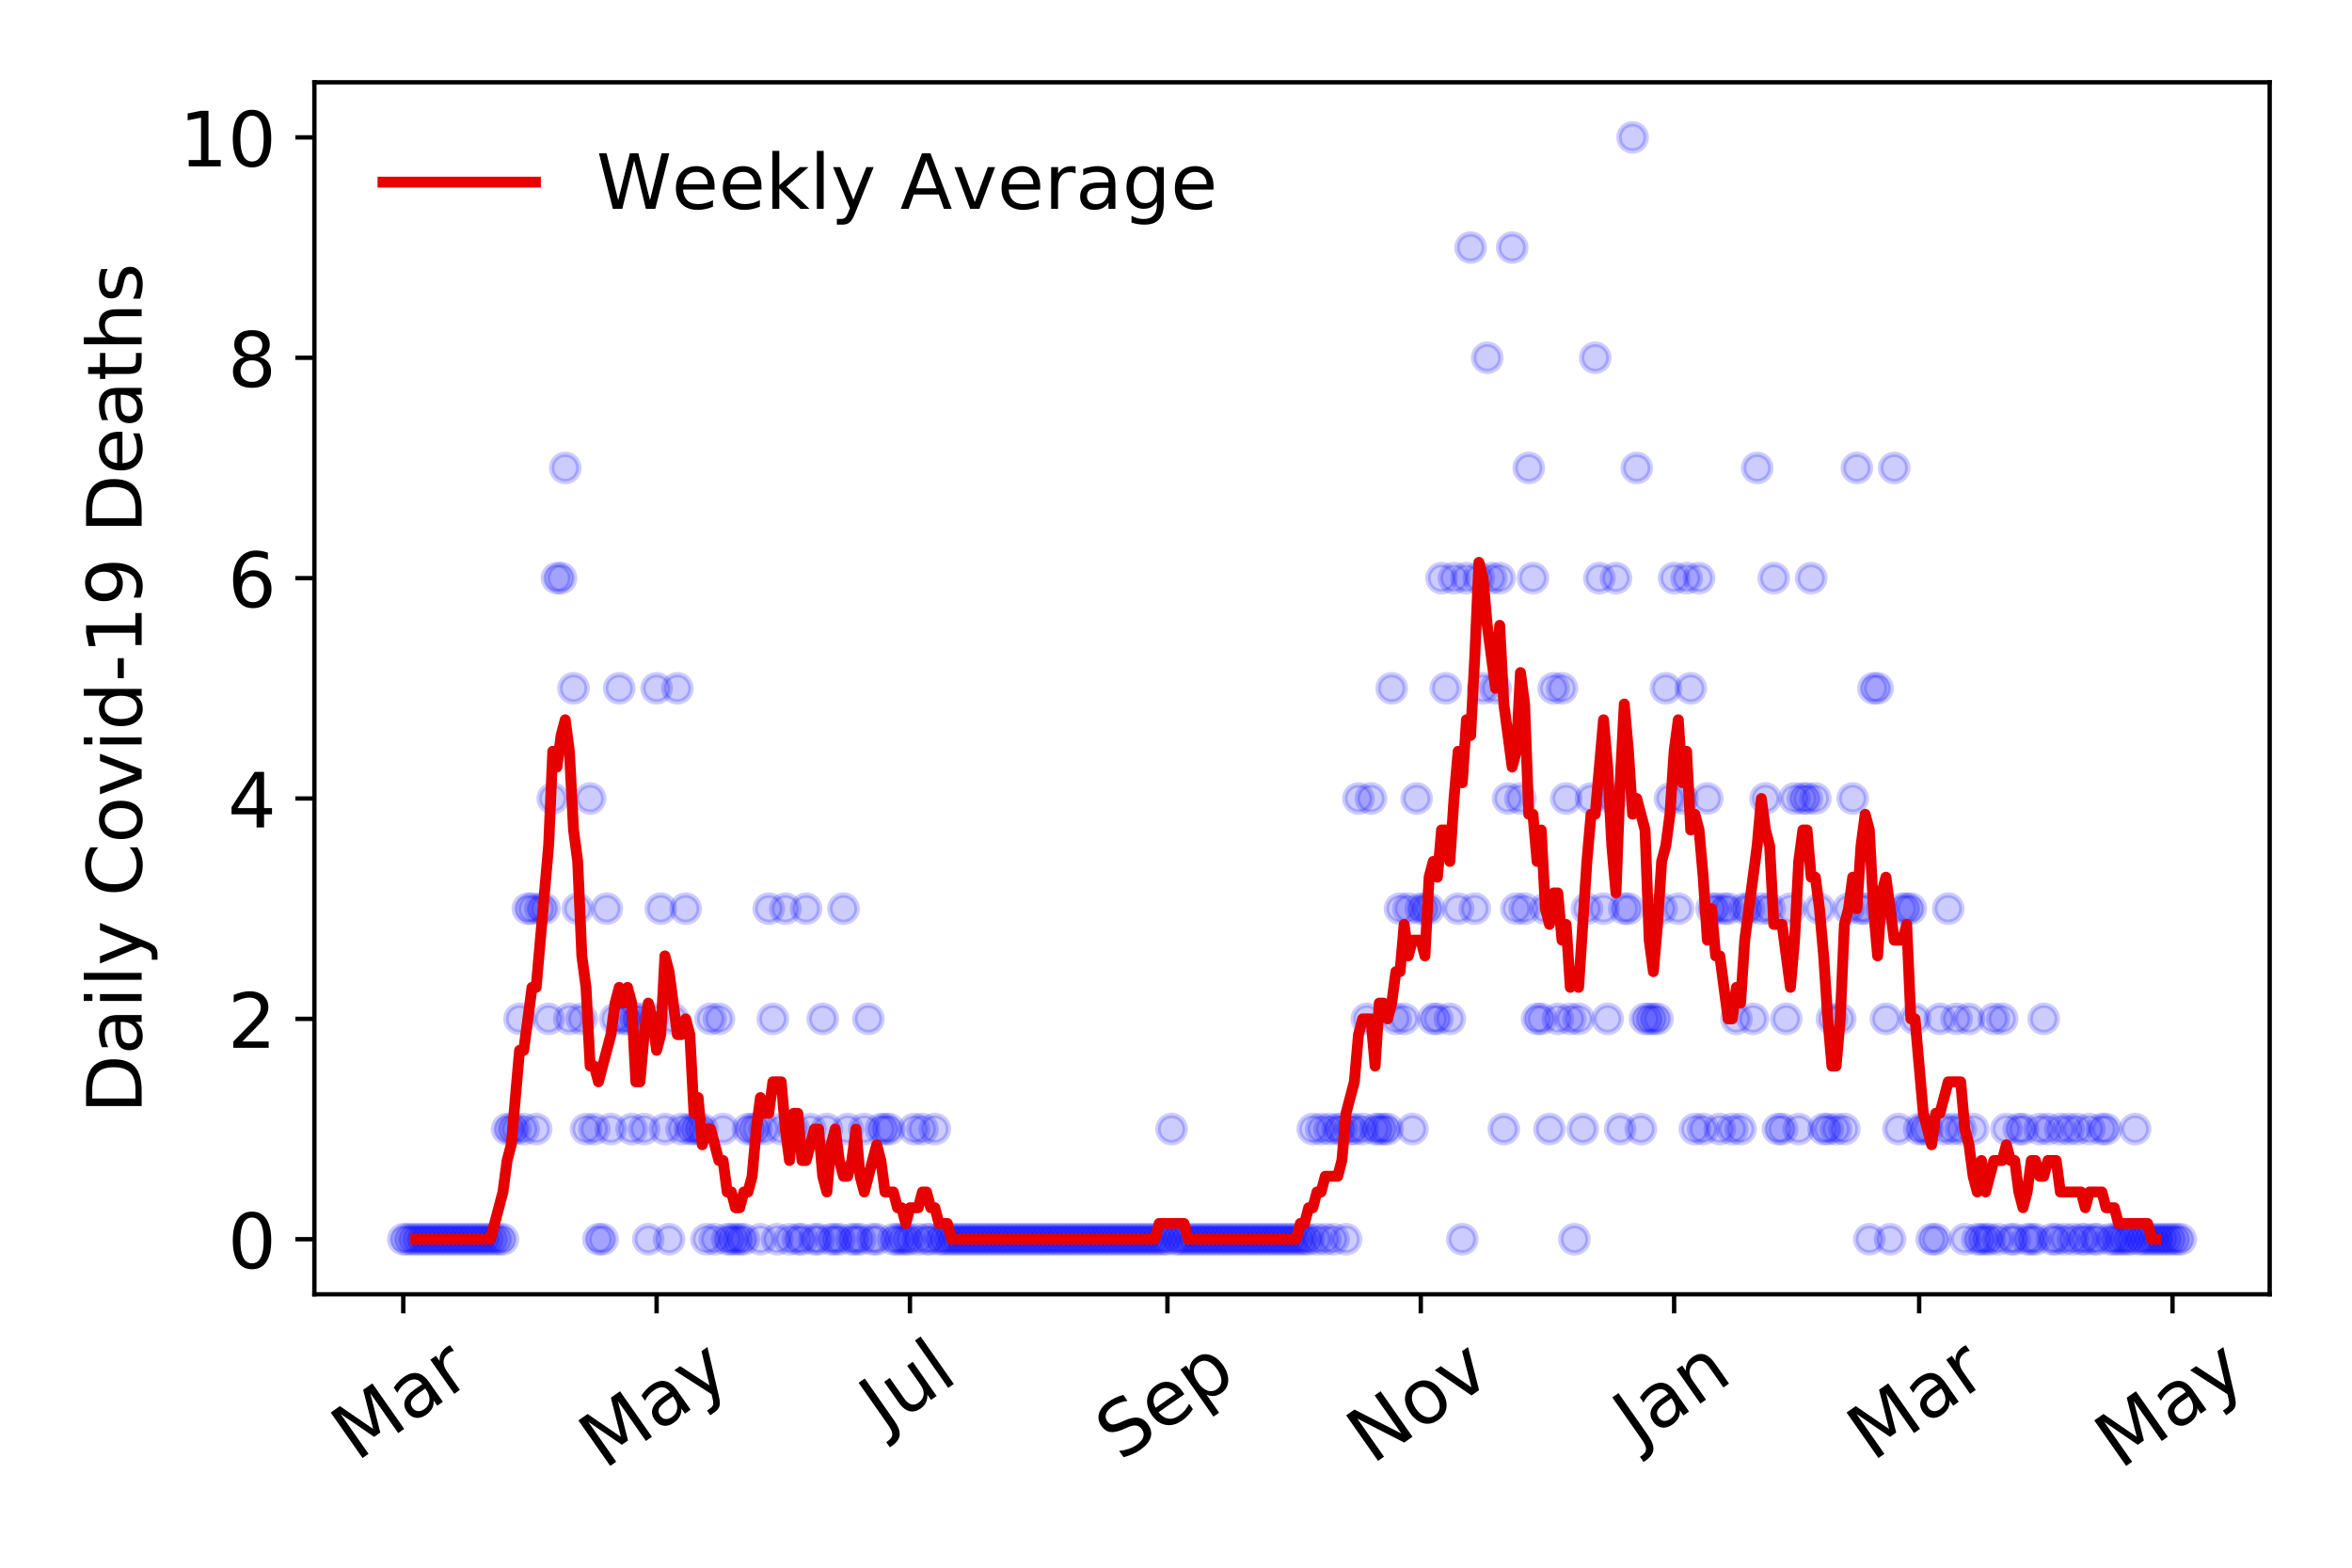 <?xml version="1.0" encoding="utf-8" standalone="no"?>
<!DOCTYPE svg PUBLIC "-//W3C//DTD SVG 1.1//EN"
  "http://www.w3.org/Graphics/SVG/1.1/DTD/svg11.dtd">
<!-- Created with matplotlib (https://matplotlib.org/) -->
<svg height="288pt" version="1.1" viewBox="0 0 432 288" width="432pt" xmlns="http://www.w3.org/2000/svg" xmlns:xlink="http://www.w3.org/1999/xlink">
 <defs>
  <style type="text/css">
*{stroke-linecap:butt;stroke-linejoin:round;}
  </style>
 </defs>
 <g id="figure_1">
  <g id="patch_1">
   <path d="M 0 288 
L 432 288 
L 432 0 
L 0 0 
z
" style="fill:#ffffff;"/>
  </g>
  <g id="axes_1">
   <g id="patch_2">
    <path d="M 57.745 237.778 
L 416.88 237.778 
L 416.88 15.12 
L 57.745 15.12 
z
" style="fill:#ffffff;"/>
   </g>
   <g id="matplotlib.axis_1">
    <g id="xtick_1">
     <g id="line2d_1">
      <defs>
       <path d="M 0 0 
L 0 3.5 
" id="mad8404029f" style="stroke:#000000;stroke-width:0.8;"/>
      </defs>
      <g>
       <use style="stroke:#000000;stroke-width:0.8;" x="74.069" xlink:href="#mad8404029f" y="237.778"/>
      </g>
     </g>
     <g id="text_1">
      <!-- Mar -->
      <defs>
       <path d="M 9.812 72.906 
L 24.516 72.906 
L 43.109 23.297 
L 61.812 72.906 
L 76.516 72.906 
L 76.516 0 
L 66.891 0 
L 66.891 64.016 
L 48.094 14.016 
L 38.188 14.016 
L 19.391 64.016 
L 19.391 0 
L 9.812 0 
z
" id="DejaVuSans-77"/>
       <path d="M 34.281 27.484 
Q 23.391 27.484 19.188 25 
Q 14.984 22.516 14.984 16.5 
Q 14.984 11.719 18.141 8.906 
Q 21.297 6.109 26.703 6.109 
Q 34.188 6.109 38.703 11.406 
Q 43.219 16.703 43.219 25.484 
L 43.219 27.484 
z
M 52.203 31.203 
L 52.203 0 
L 43.219 0 
L 43.219 8.297 
Q 40.141 3.328 35.547 0.953 
Q 30.953 -1.422 24.312 -1.422 
Q 15.922 -1.422 10.953 3.297 
Q 6 8.016 6 15.922 
Q 6 25.141 12.172 29.828 
Q 18.359 34.516 30.609 34.516 
L 43.219 34.516 
L 43.219 35.406 
Q 43.219 41.609 39.141 45 
Q 35.062 48.391 27.688 48.391 
Q 23 48.391 18.547 47.266 
Q 14.109 46.141 10.016 43.891 
L 10.016 52.203 
Q 14.938 54.109 19.578 55.047 
Q 24.219 56 28.609 56 
Q 40.484 56 46.344 49.844 
Q 52.203 43.703 52.203 31.203 
z
" id="DejaVuSans-97"/>
       <path d="M 41.109 46.297 
Q 39.594 47.172 37.812 47.578 
Q 36.031 48 33.891 48 
Q 26.266 48 22.188 43.047 
Q 18.109 38.094 18.109 28.812 
L 18.109 0 
L 9.078 0 
L 9.078 54.688 
L 18.109 54.688 
L 18.109 46.188 
Q 20.953 51.172 25.484 53.578 
Q 30.031 56 36.531 56 
Q 37.453 56 38.578 55.875 
Q 39.703 55.766 41.062 55.516 
z
" id="DejaVuSans-114"/>
      </defs>
      <g transform="translate(65.467 268.643)rotate(-35)scale(0.14 -0.14)">
       <use xlink:href="#DejaVuSans-77"/>
       <use x="86.279" xlink:href="#DejaVuSans-97"/>
       <use x="147.559" xlink:href="#DejaVuSans-114"/>
      </g>
     </g>
    </g>
    <g id="xtick_2">
     <g id="line2d_2">
      <g>
       <use style="stroke:#000000;stroke-width:0.8;" x="120.601" xlink:href="#mad8404029f" y="237.778"/>
      </g>
     </g>
     <g id="text_2">
      <!-- May -->
      <defs>
       <path d="M 32.172 -5.078 
Q 28.375 -14.844 24.75 -17.812 
Q 21.141 -20.797 15.094 -20.797 
L 7.906 -20.797 
L 7.906 -13.281 
L 13.188 -13.281 
Q 16.891 -13.281 18.938 -11.516 
Q 21 -9.766 23.484 -3.219 
L 25.094 0.875 
L 2.984 54.688 
L 12.5 54.688 
L 29.594 11.922 
L 46.688 54.688 
L 56.203 54.688 
z
" id="DejaVuSans-121"/>
      </defs>
      <g transform="translate(110.962 270.094)rotate(-35)scale(0.14 -0.14)">
       <use xlink:href="#DejaVuSans-77"/>
       <use x="86.279" xlink:href="#DejaVuSans-97"/>
       <use x="147.559" xlink:href="#DejaVuSans-121"/>
      </g>
     </g>
    </g>
    <g id="xtick_3">
     <g id="line2d_3">
      <g>
       <use style="stroke:#000000;stroke-width:0.8;" x="167.133" xlink:href="#mad8404029f" y="237.778"/>
      </g>
     </g>
     <g id="text_3">
      <!-- Jul -->
      <defs>
       <path d="M 9.812 72.906 
L 19.672 72.906 
L 19.672 5.078 
Q 19.672 -8.109 14.672 -14.062 
Q 9.672 -20.016 -1.422 -20.016 
L -5.172 -20.016 
L -5.172 -11.719 
L -2.094 -11.719 
Q 4.438 -11.719 7.125 -8.047 
Q 9.812 -4.391 9.812 5.078 
z
" id="DejaVuSans-74"/>
       <path d="M 8.5 21.578 
L 8.5 54.688 
L 17.484 54.688 
L 17.484 21.922 
Q 17.484 14.156 20.5 10.266 
Q 23.531 6.391 29.594 6.391 
Q 36.859 6.391 41.078 11.031 
Q 45.312 15.672 45.312 23.688 
L 45.312 54.688 
L 54.297 54.688 
L 54.297 0 
L 45.312 0 
L 45.312 8.406 
Q 42.047 3.422 37.719 1 
Q 33.406 -1.422 27.688 -1.422 
Q 18.266 -1.422 13.375 4.438 
Q 8.5 10.297 8.5 21.578 
z
M 31.109 56 
z
" id="DejaVuSans-117"/>
       <path d="M 9.422 75.984 
L 18.406 75.984 
L 18.406 0 
L 9.422 0 
z
" id="DejaVuSans-108"/>
      </defs>
      <g transform="translate(162.43 263.181)rotate(-35)scale(0.14 -0.14)">
       <use xlink:href="#DejaVuSans-74"/>
       <use x="29.492" xlink:href="#DejaVuSans-117"/>
       <use x="92.871" xlink:href="#DejaVuSans-108"/>
      </g>
     </g>
    </g>
    <g id="xtick_4">
     <g id="line2d_4">
      <g>
       <use style="stroke:#000000;stroke-width:0.8;" x="214.428" xlink:href="#mad8404029f" y="237.778"/>
      </g>
     </g>
     <g id="text_4">
      <!-- Sep -->
      <defs>
       <path d="M 53.516 70.516 
L 53.516 60.891 
Q 47.906 63.578 42.922 64.891 
Q 37.938 66.219 33.297 66.219 
Q 25.25 66.219 20.875 63.094 
Q 16.5 59.969 16.5 54.203 
Q 16.5 49.359 19.406 46.891 
Q 22.312 44.438 30.422 42.922 
L 36.375 41.703 
Q 47.406 39.594 52.656 34.297 
Q 57.906 29 57.906 20.125 
Q 57.906 9.516 50.797 4.047 
Q 43.703 -1.422 29.984 -1.422 
Q 24.812 -1.422 18.969 -0.25 
Q 13.141 0.922 6.891 3.219 
L 6.891 13.375 
Q 12.891 10.016 18.656 8.297 
Q 24.422 6.594 29.984 6.594 
Q 38.422 6.594 43.016 9.906 
Q 47.609 13.234 47.609 19.391 
Q 47.609 24.75 44.312 27.781 
Q 41.016 30.812 33.5 32.328 
L 27.484 33.5 
Q 16.453 35.688 11.516 40.375 
Q 6.594 45.062 6.594 53.422 
Q 6.594 63.094 13.406 68.656 
Q 20.219 74.219 32.172 74.219 
Q 37.312 74.219 42.625 73.281 
Q 47.953 72.359 53.516 70.516 
z
" id="DejaVuSans-83"/>
       <path d="M 56.203 29.594 
L 56.203 25.203 
L 14.891 25.203 
Q 15.484 15.922 20.484 11.062 
Q 25.484 6.203 34.422 6.203 
Q 39.594 6.203 44.453 7.469 
Q 49.312 8.734 54.109 11.281 
L 54.109 2.781 
Q 49.266 0.734 44.188 -0.344 
Q 39.109 -1.422 33.891 -1.422 
Q 20.797 -1.422 13.156 6.188 
Q 5.516 13.812 5.516 26.812 
Q 5.516 40.234 12.766 48.109 
Q 20.016 56 32.328 56 
Q 43.359 56 49.781 48.891 
Q 56.203 41.797 56.203 29.594 
z
M 47.219 32.234 
Q 47.125 39.594 43.094 43.984 
Q 39.062 48.391 32.422 48.391 
Q 24.906 48.391 20.391 44.141 
Q 15.875 39.891 15.188 32.172 
z
" id="DejaVuSans-101"/>
       <path d="M 18.109 8.203 
L 18.109 -20.797 
L 9.078 -20.797 
L 9.078 54.688 
L 18.109 54.688 
L 18.109 46.391 
Q 20.953 51.266 25.266 53.625 
Q 29.594 56 35.594 56 
Q 45.562 56 51.781 48.094 
Q 58.016 40.188 58.016 27.297 
Q 58.016 14.406 51.781 6.484 
Q 45.562 -1.422 35.594 -1.422 
Q 29.594 -1.422 25.266 0.953 
Q 20.953 3.328 18.109 8.203 
z
M 48.688 27.297 
Q 48.688 37.203 44.609 42.844 
Q 40.531 48.484 33.406 48.484 
Q 26.266 48.484 22.188 42.844 
Q 18.109 37.203 18.109 27.297 
Q 18.109 17.391 22.188 11.75 
Q 26.266 6.109 33.406 6.109 
Q 40.531 6.109 44.609 11.75 
Q 48.688 17.391 48.688 27.297 
z
" id="DejaVuSans-112"/>
      </defs>
      <g transform="translate(205.835 268.629)rotate(-35)scale(0.14 -0.14)">
       <use xlink:href="#DejaVuSans-83"/>
       <use x="63.477" xlink:href="#DejaVuSans-101"/>
       <use x="125" xlink:href="#DejaVuSans-112"/>
      </g>
     </g>
    </g>
    <g id="xtick_5">
     <g id="line2d_5">
      <g>
       <use style="stroke:#000000;stroke-width:0.8;" x="260.96" xlink:href="#mad8404029f" y="237.778"/>
      </g>
     </g>
     <g id="text_5">
      <!-- Nov -->
      <defs>
       <path d="M 9.812 72.906 
L 23.094 72.906 
L 55.422 11.922 
L 55.422 72.906 
L 64.984 72.906 
L 64.984 0 
L 51.703 0 
L 19.391 60.984 
L 19.391 0 
L 9.812 0 
z
" id="DejaVuSans-78"/>
       <path d="M 30.609 48.391 
Q 23.391 48.391 19.188 42.75 
Q 14.984 37.109 14.984 27.297 
Q 14.984 17.484 19.156 11.844 
Q 23.344 6.203 30.609 6.203 
Q 37.797 6.203 41.984 11.859 
Q 46.188 17.531 46.188 27.297 
Q 46.188 37.016 41.984 42.703 
Q 37.797 48.391 30.609 48.391 
z
M 30.609 56 
Q 42.328 56 49.016 48.375 
Q 55.719 40.766 55.719 27.297 
Q 55.719 13.875 49.016 6.219 
Q 42.328 -1.422 30.609 -1.422 
Q 18.844 -1.422 12.172 6.219 
Q 5.516 13.875 5.516 27.297 
Q 5.516 40.766 12.172 48.375 
Q 18.844 56 30.609 56 
z
" id="DejaVuSans-111"/>
       <path d="M 2.984 54.688 
L 12.5 54.688 
L 29.594 8.797 
L 46.688 54.688 
L 56.203 54.688 
L 35.688 0 
L 23.484 0 
z
" id="DejaVuSans-118"/>
      </defs>
      <g transform="translate(251.983 269.166)rotate(-35)scale(0.14 -0.14)">
       <use xlink:href="#DejaVuSans-78"/>
       <use x="74.805" xlink:href="#DejaVuSans-111"/>
       <use x="135.986" xlink:href="#DejaVuSans-118"/>
      </g>
     </g>
    </g>
    <g id="xtick_6">
     <g id="line2d_6">
      <g>
       <use style="stroke:#000000;stroke-width:0.8;" x="307.492" xlink:href="#mad8404029f" y="237.778"/>
      </g>
     </g>
     <g id="text_6">
      <!-- Jan -->
      <defs>
       <path d="M 54.891 33.016 
L 54.891 0 
L 45.906 0 
L 45.906 32.719 
Q 45.906 40.484 42.875 44.328 
Q 39.844 48.188 33.797 48.188 
Q 26.516 48.188 22.312 43.547 
Q 18.109 38.922 18.109 30.906 
L 18.109 0 
L 9.078 0 
L 9.078 54.688 
L 18.109 54.688 
L 18.109 46.188 
Q 21.344 51.125 25.703 53.562 
Q 30.078 56 35.797 56 
Q 45.219 56 50.047 50.172 
Q 54.891 44.344 54.891 33.016 
z
" id="DejaVuSans-110"/>
      </defs>
      <g transform="translate(300.868 265.871)rotate(-35)scale(0.14 -0.14)">
       <use xlink:href="#DejaVuSans-74"/>
       <use x="29.492" xlink:href="#DejaVuSans-97"/>
       <use x="90.771" xlink:href="#DejaVuSans-110"/>
      </g>
     </g>
    </g>
    <g id="xtick_7">
     <g id="line2d_7">
      <g>
       <use style="stroke:#000000;stroke-width:0.8;" x="352.498" xlink:href="#mad8404029f" y="237.778"/>
      </g>
     </g>
     <g id="text_7">
      <!-- Mar -->
      <g transform="translate(343.895 268.643)rotate(-35)scale(0.14 -0.14)">
       <use xlink:href="#DejaVuSans-77"/>
       <use x="86.279" xlink:href="#DejaVuSans-97"/>
       <use x="147.559" xlink:href="#DejaVuSans-114"/>
      </g>
     </g>
    </g>
    <g id="xtick_8">
     <g id="line2d_8">
      <g>
       <use style="stroke:#000000;stroke-width:0.8;" x="399.03" xlink:href="#mad8404029f" y="237.778"/>
      </g>
     </g>
     <g id="text_8">
      <!-- May -->
      <g transform="translate(389.391 270.094)rotate(-35)scale(0.14 -0.14)">
       <use xlink:href="#DejaVuSans-77"/>
       <use x="86.279" xlink:href="#DejaVuSans-97"/>
       <use x="147.559" xlink:href="#DejaVuSans-121"/>
      </g>
     </g>
    </g>
   </g>
   <g id="matplotlib.axis_2">
    <g id="ytick_1">
     <g id="line2d_9">
      <defs>
       <path d="M 0 0 
L -3.5 0 
" id="m1c569e680c" style="stroke:#000000;stroke-width:0.8;"/>
      </defs>
      <g>
       <use style="stroke:#000000;stroke-width:0.8;" x="57.745" xlink:href="#m1c569e680c" y="227.657"/>
      </g>
     </g>
     <g id="text_9">
      <!-- 0 -->
      <defs>
       <path d="M 31.781 66.406 
Q 24.172 66.406 20.328 58.906 
Q 16.5 51.422 16.5 36.375 
Q 16.5 21.391 20.328 13.891 
Q 24.172 6.391 31.781 6.391 
Q 39.453 6.391 43.281 13.891 
Q 47.125 21.391 47.125 36.375 
Q 47.125 51.422 43.281 58.906 
Q 39.453 66.406 31.781 66.406 
z
M 31.781 74.219 
Q 44.047 74.219 50.516 64.516 
Q 56.984 54.828 56.984 36.375 
Q 56.984 17.969 50.516 8.266 
Q 44.047 -1.422 31.781 -1.422 
Q 19.531 -1.422 13.062 8.266 
Q 6.594 17.969 6.594 36.375 
Q 6.594 54.828 13.062 64.516 
Q 19.531 74.219 31.781 74.219 
z
" id="DejaVuSans-48"/>
      </defs>
      <g transform="translate(41.837 232.976)scale(0.14 -0.14)">
       <use xlink:href="#DejaVuSans-48"/>
      </g>
     </g>
    </g>
    <g id="ytick_2">
     <g id="line2d_10">
      <g>
       <use style="stroke:#000000;stroke-width:0.8;" x="57.745" xlink:href="#m1c569e680c" y="187.174"/>
      </g>
     </g>
     <g id="text_10">
      <!-- 2 -->
      <defs>
       <path d="M 19.188 8.297 
L 53.609 8.297 
L 53.609 0 
L 7.328 0 
L 7.328 8.297 
Q 12.938 14.109 22.625 23.891 
Q 32.328 33.688 34.812 36.531 
Q 39.547 41.844 41.422 45.531 
Q 43.312 49.219 43.312 52.781 
Q 43.312 58.594 39.234 62.25 
Q 35.156 65.922 28.609 65.922 
Q 23.969 65.922 18.812 64.312 
Q 13.672 62.703 7.812 59.422 
L 7.812 69.391 
Q 13.766 71.781 18.938 73 
Q 24.125 74.219 28.422 74.219 
Q 39.75 74.219 46.484 68.547 
Q 53.219 62.891 53.219 53.422 
Q 53.219 48.922 51.531 44.891 
Q 49.859 40.875 45.406 35.406 
Q 44.188 33.984 37.641 27.219 
Q 31.109 20.453 19.188 8.297 
z
" id="DejaVuSans-50"/>
      </defs>
      <g transform="translate(41.837 192.493)scale(0.14 -0.14)">
       <use xlink:href="#DejaVuSans-50"/>
      </g>
     </g>
    </g>
    <g id="ytick_3">
     <g id="line2d_11">
      <g>
       <use style="stroke:#000000;stroke-width:0.8;" x="57.745" xlink:href="#m1c569e680c" y="146.691"/>
      </g>
     </g>
     <g id="text_11">
      <!-- 4 -->
      <defs>
       <path d="M 37.797 64.312 
L 12.891 25.391 
L 37.797 25.391 
z
M 35.203 72.906 
L 47.609 72.906 
L 47.609 25.391 
L 58.016 25.391 
L 58.016 17.188 
L 47.609 17.188 
L 47.609 0 
L 37.797 0 
L 37.797 17.188 
L 4.891 17.188 
L 4.891 26.703 
z
" id="DejaVuSans-52"/>
      </defs>
      <g transform="translate(41.837 152.01)scale(0.14 -0.14)">
       <use xlink:href="#DejaVuSans-52"/>
      </g>
     </g>
    </g>
    <g id="ytick_4">
     <g id="line2d_12">
      <g>
       <use style="stroke:#000000;stroke-width:0.8;" x="57.745" xlink:href="#m1c569e680c" y="106.207"/>
      </g>
     </g>
     <g id="text_12">
      <!-- 6 -->
      <defs>
       <path d="M 33.016 40.375 
Q 26.375 40.375 22.484 35.828 
Q 18.609 31.297 18.609 23.391 
Q 18.609 15.531 22.484 10.953 
Q 26.375 6.391 33.016 6.391 
Q 39.656 6.391 43.531 10.953 
Q 47.406 15.531 47.406 23.391 
Q 47.406 31.297 43.531 35.828 
Q 39.656 40.375 33.016 40.375 
z
M 52.594 71.297 
L 52.594 62.312 
Q 48.875 64.062 45.094 64.984 
Q 41.312 65.922 37.594 65.922 
Q 27.828 65.922 22.672 59.328 
Q 17.531 52.734 16.797 39.406 
Q 19.672 43.656 24.016 45.922 
Q 28.375 48.188 33.594 48.188 
Q 44.578 48.188 50.953 41.516 
Q 57.328 34.859 57.328 23.391 
Q 57.328 12.156 50.688 5.359 
Q 44.047 -1.422 33.016 -1.422 
Q 20.359 -1.422 13.672 8.266 
Q 6.984 17.969 6.984 36.375 
Q 6.984 53.656 15.188 63.938 
Q 23.391 74.219 37.203 74.219 
Q 40.922 74.219 44.703 73.484 
Q 48.484 72.75 52.594 71.297 
z
" id="DejaVuSans-54"/>
      </defs>
      <g transform="translate(41.837 111.526)scale(0.14 -0.14)">
       <use xlink:href="#DejaVuSans-54"/>
      </g>
     </g>
    </g>
    <g id="ytick_5">
     <g id="line2d_13">
      <g>
       <use style="stroke:#000000;stroke-width:0.8;" x="57.745" xlink:href="#m1c569e680c" y="65.724"/>
      </g>
     </g>
     <g id="text_13">
      <!-- 8 -->
      <defs>
       <path d="M 31.781 34.625 
Q 24.75 34.625 20.719 30.859 
Q 16.703 27.094 16.703 20.516 
Q 16.703 13.922 20.719 10.156 
Q 24.75 6.391 31.781 6.391 
Q 38.812 6.391 42.859 10.172 
Q 46.922 13.969 46.922 20.516 
Q 46.922 27.094 42.891 30.859 
Q 38.875 34.625 31.781 34.625 
z
M 21.922 38.812 
Q 15.578 40.375 12.031 44.719 
Q 8.5 49.078 8.5 55.328 
Q 8.5 64.062 14.719 69.141 
Q 20.953 74.219 31.781 74.219 
Q 42.672 74.219 48.875 69.141 
Q 55.078 64.062 55.078 55.328 
Q 55.078 49.078 51.531 44.719 
Q 48 40.375 41.703 38.812 
Q 48.828 37.156 52.797 32.312 
Q 56.781 27.484 56.781 20.516 
Q 56.781 9.906 50.312 4.234 
Q 43.844 -1.422 31.781 -1.422 
Q 19.734 -1.422 13.25 4.234 
Q 6.781 9.906 6.781 20.516 
Q 6.781 27.484 10.781 32.312 
Q 14.797 37.156 21.922 38.812 
z
M 18.312 54.391 
Q 18.312 48.734 21.844 45.562 
Q 25.391 42.391 31.781 42.391 
Q 38.141 42.391 41.719 45.562 
Q 45.312 48.734 45.312 54.391 
Q 45.312 60.062 41.719 63.234 
Q 38.141 66.406 31.781 66.406 
Q 25.391 66.406 21.844 63.234 
Q 18.312 60.062 18.312 54.391 
z
" id="DejaVuSans-56"/>
      </defs>
      <g transform="translate(41.837 71.043)scale(0.14 -0.14)">
       <use xlink:href="#DejaVuSans-56"/>
      </g>
     </g>
    </g>
    <g id="ytick_6">
     <g id="line2d_14">
      <g>
       <use style="stroke:#000000;stroke-width:0.8;" x="57.745" xlink:href="#m1c569e680c" y="25.241"/>
      </g>
     </g>
     <g id="text_14">
      <!-- 10 -->
      <defs>
       <path d="M 12.406 8.297 
L 28.516 8.297 
L 28.516 63.922 
L 10.984 60.406 
L 10.984 69.391 
L 28.422 72.906 
L 38.281 72.906 
L 38.281 8.297 
L 54.391 8.297 
L 54.391 0 
L 12.406 0 
z
" id="DejaVuSans-49"/>
      </defs>
      <g transform="translate(32.93 30.56)scale(0.14 -0.14)">
       <use xlink:href="#DejaVuSans-49"/>
       <use x="63.623" xlink:href="#DejaVuSans-48"/>
      </g>
     </g>
    </g>
    <g id="text_15">
     <!-- Daily Covid-19 Deaths -->
     <defs>
      <path d="M 19.672 64.797 
L 19.672 8.109 
L 31.594 8.109 
Q 46.688 8.109 53.688 14.938 
Q 60.688 21.781 60.688 36.531 
Q 60.688 51.172 53.688 57.984 
Q 46.688 64.797 31.594 64.797 
z
M 9.812 72.906 
L 30.078 72.906 
Q 51.266 72.906 61.172 64.094 
Q 71.094 55.281 71.094 36.531 
Q 71.094 17.672 61.125 8.828 
Q 51.172 0 30.078 0 
L 9.812 0 
z
" id="DejaVuSans-68"/>
      <path d="M 9.422 54.688 
L 18.406 54.688 
L 18.406 0 
L 9.422 0 
z
M 9.422 75.984 
L 18.406 75.984 
L 18.406 64.594 
L 9.422 64.594 
z
" id="DejaVuSans-105"/>
      <path id="DejaVuSans-32"/>
      <path d="M 64.406 67.281 
L 64.406 56.891 
Q 59.422 61.531 53.781 63.812 
Q 48.141 66.109 41.797 66.109 
Q 29.297 66.109 22.656 58.469 
Q 16.016 50.828 16.016 36.375 
Q 16.016 21.969 22.656 14.328 
Q 29.297 6.688 41.797 6.688 
Q 48.141 6.688 53.781 8.984 
Q 59.422 11.281 64.406 15.922 
L 64.406 5.609 
Q 59.234 2.094 53.438 0.328 
Q 47.656 -1.422 41.219 -1.422 
Q 24.656 -1.422 15.125 8.703 
Q 5.609 18.844 5.609 36.375 
Q 5.609 53.953 15.125 64.078 
Q 24.656 74.219 41.219 74.219 
Q 47.75 74.219 53.531 72.484 
Q 59.328 70.75 64.406 67.281 
z
" id="DejaVuSans-67"/>
      <path d="M 45.406 46.391 
L 45.406 75.984 
L 54.391 75.984 
L 54.391 0 
L 45.406 0 
L 45.406 8.203 
Q 42.578 3.328 38.25 0.953 
Q 33.938 -1.422 27.875 -1.422 
Q 17.969 -1.422 11.734 6.484 
Q 5.516 14.406 5.516 27.297 
Q 5.516 40.188 11.734 48.094 
Q 17.969 56 27.875 56 
Q 33.938 56 38.25 53.625 
Q 42.578 51.266 45.406 46.391 
z
M 14.797 27.297 
Q 14.797 17.391 18.875 11.75 
Q 22.953 6.109 30.078 6.109 
Q 37.203 6.109 41.297 11.75 
Q 45.406 17.391 45.406 27.297 
Q 45.406 37.203 41.297 42.844 
Q 37.203 48.484 30.078 48.484 
Q 22.953 48.484 18.875 42.844 
Q 14.797 37.203 14.797 27.297 
z
" id="DejaVuSans-100"/>
      <path d="M 4.891 31.391 
L 31.203 31.391 
L 31.203 23.391 
L 4.891 23.391 
z
" id="DejaVuSans-45"/>
      <path d="M 10.984 1.516 
L 10.984 10.5 
Q 14.703 8.734 18.5 7.812 
Q 22.312 6.891 25.984 6.891 
Q 35.75 6.891 40.891 13.453 
Q 46.047 20.016 46.781 33.406 
Q 43.953 29.203 39.594 26.953 
Q 35.25 24.703 29.984 24.703 
Q 19.047 24.703 12.672 31.312 
Q 6.297 37.938 6.297 49.422 
Q 6.297 60.641 12.938 67.422 
Q 19.578 74.219 30.609 74.219 
Q 43.266 74.219 49.922 64.516 
Q 56.594 54.828 56.594 36.375 
Q 56.594 19.141 48.406 8.859 
Q 40.234 -1.422 26.422 -1.422 
Q 22.703 -1.422 18.891 -0.688 
Q 15.094 0.047 10.984 1.516 
z
M 30.609 32.422 
Q 37.25 32.422 41.125 36.953 
Q 45.016 41.5 45.016 49.422 
Q 45.016 57.281 41.125 61.844 
Q 37.25 66.406 30.609 66.406 
Q 23.969 66.406 20.094 61.844 
Q 16.219 57.281 16.219 49.422 
Q 16.219 41.5 20.094 36.953 
Q 23.969 32.422 30.609 32.422 
z
" id="DejaVuSans-57"/>
      <path d="M 18.312 70.219 
L 18.312 54.688 
L 36.812 54.688 
L 36.812 47.703 
L 18.312 47.703 
L 18.312 18.016 
Q 18.312 11.328 20.141 9.422 
Q 21.969 7.516 27.594 7.516 
L 36.812 7.516 
L 36.812 0 
L 27.594 0 
Q 17.188 0 13.234 3.875 
Q 9.281 7.766 9.281 18.016 
L 9.281 47.703 
L 2.688 47.703 
L 2.688 54.688 
L 9.281 54.688 
L 9.281 70.219 
z
" id="DejaVuSans-116"/>
      <path d="M 54.891 33.016 
L 54.891 0 
L 45.906 0 
L 45.906 32.719 
Q 45.906 40.484 42.875 44.328 
Q 39.844 48.188 33.797 48.188 
Q 26.516 48.188 22.312 43.547 
Q 18.109 38.922 18.109 30.906 
L 18.109 0 
L 9.078 0 
L 9.078 75.984 
L 18.109 75.984 
L 18.109 46.188 
Q 21.344 51.125 25.703 53.562 
Q 30.078 56 35.797 56 
Q 45.219 56 50.047 50.172 
Q 54.891 44.344 54.891 33.016 
z
" id="DejaVuSans-104"/>
      <path d="M 44.281 53.078 
L 44.281 44.578 
Q 40.484 46.531 36.375 47.5 
Q 32.281 48.484 27.875 48.484 
Q 21.188 48.484 17.844 46.438 
Q 14.5 44.391 14.5 40.281 
Q 14.5 37.156 16.891 35.375 
Q 19.281 33.594 26.516 31.984 
L 29.594 31.297 
Q 39.156 29.25 43.188 25.516 
Q 47.219 21.781 47.219 15.094 
Q 47.219 7.469 41.188 3.016 
Q 35.156 -1.422 24.609 -1.422 
Q 20.219 -1.422 15.453 -0.562 
Q 10.688 0.297 5.422 2 
L 5.422 11.281 
Q 10.406 8.688 15.234 7.391 
Q 20.062 6.109 24.812 6.109 
Q 31.156 6.109 34.562 8.281 
Q 37.984 10.453 37.984 14.406 
Q 37.984 18.062 35.516 20.016 
Q 33.062 21.969 24.703 23.781 
L 21.578 24.516 
Q 13.234 26.266 9.516 29.906 
Q 5.812 33.547 5.812 39.891 
Q 5.812 47.609 11.281 51.797 
Q 16.75 56 26.812 56 
Q 31.781 56 36.172 55.266 
Q 40.578 54.547 44.281 53.078 
z
" id="DejaVuSans-115"/>
     </defs>
     <g transform="translate(26.018 204.56)rotate(-90)scale(0.14 -0.14)">
      <use xlink:href="#DejaVuSans-68"/>
      <use x="77.002" xlink:href="#DejaVuSans-97"/>
      <use x="138.281" xlink:href="#DejaVuSans-105"/>
      <use x="166.064" xlink:href="#DejaVuSans-108"/>
      <use x="193.848" xlink:href="#DejaVuSans-121"/>
      <use x="253.027" xlink:href="#DejaVuSans-32"/>
      <use x="284.814" xlink:href="#DejaVuSans-67"/>
      <use x="354.639" xlink:href="#DejaVuSans-111"/>
      <use x="415.82" xlink:href="#DejaVuSans-118"/>
      <use x="475" xlink:href="#DejaVuSans-105"/>
      <use x="502.783" xlink:href="#DejaVuSans-100"/>
      <use x="566.26" xlink:href="#DejaVuSans-45"/>
      <use x="602.344" xlink:href="#DejaVuSans-49"/>
      <use x="665.967" xlink:href="#DejaVuSans-57"/>
      <use x="729.59" xlink:href="#DejaVuSans-32"/>
      <use x="761.377" xlink:href="#DejaVuSans-68"/>
      <use x="838.379" xlink:href="#DejaVuSans-101"/>
      <use x="899.902" xlink:href="#DejaVuSans-97"/>
      <use x="961.182" xlink:href="#DejaVuSans-116"/>
      <use x="1000.391" xlink:href="#DejaVuSans-104"/>
      <use x="1063.77" xlink:href="#DejaVuSans-115"/>
     </g>
    </g>
   </g>
   <g id="line2d_15">
    <defs>
     <path d="M 0 2.5 
C 0.663 2.5 1.299 2.237 1.768 1.768 
C 2.237 1.299 2.5 0.663 2.5 0 
C 2.5 -0.663 2.237 -1.299 1.768 -1.768 
C 1.299 -2.237 0.663 -2.5 0 -2.5 
C -0.663 -2.5 -1.299 -2.237 -1.768 -1.768 
C -2.237 -1.299 -2.5 -0.663 -2.5 0 
C -2.5 0.663 -2.237 1.299 -1.768 1.768 
C -1.299 2.237 -0.663 2.5 0 2.5 
z
" id="ma032695cf4" style="stroke:#0000ff;stroke-opacity:0.2;"/>
    </defs>
    <g clip-path="url(#pe7f187d892)">
     <use style="fill:#0000ff;fill-opacity:0.2;stroke:#0000ff;stroke-opacity:0.2;" x="74.069" xlink:href="#ma032695cf4" y="227.657"/>
     <use style="fill:#0000ff;fill-opacity:0.2;stroke:#0000ff;stroke-opacity:0.2;" x="74.832" xlink:href="#ma032695cf4" y="227.657"/>
     <use style="fill:#0000ff;fill-opacity:0.2;stroke:#0000ff;stroke-opacity:0.2;" x="75.595" xlink:href="#ma032695cf4" y="227.657"/>
     <use style="fill:#0000ff;fill-opacity:0.2;stroke:#0000ff;stroke-opacity:0.2;" x="76.358" xlink:href="#ma032695cf4" y="227.657"/>
     <use style="fill:#0000ff;fill-opacity:0.2;stroke:#0000ff;stroke-opacity:0.2;" x="77.121" xlink:href="#ma032695cf4" y="227.657"/>
     <use style="fill:#0000ff;fill-opacity:0.2;stroke:#0000ff;stroke-opacity:0.2;" x="77.883" xlink:href="#ma032695cf4" y="227.657"/>
     <use style="fill:#0000ff;fill-opacity:0.2;stroke:#0000ff;stroke-opacity:0.2;" x="78.646" xlink:href="#ma032695cf4" y="227.657"/>
     <use style="fill:#0000ff;fill-opacity:0.2;stroke:#0000ff;stroke-opacity:0.2;" x="79.409" xlink:href="#ma032695cf4" y="227.657"/>
     <use style="fill:#0000ff;fill-opacity:0.2;stroke:#0000ff;stroke-opacity:0.2;" x="80.172" xlink:href="#ma032695cf4" y="227.657"/>
     <use style="fill:#0000ff;fill-opacity:0.2;stroke:#0000ff;stroke-opacity:0.2;" x="80.935" xlink:href="#ma032695cf4" y="227.657"/>
     <use style="fill:#0000ff;fill-opacity:0.2;stroke:#0000ff;stroke-opacity:0.2;" x="81.698" xlink:href="#ma032695cf4" y="227.657"/>
     <use style="fill:#0000ff;fill-opacity:0.2;stroke:#0000ff;stroke-opacity:0.2;" x="82.46" xlink:href="#ma032695cf4" y="227.657"/>
     <use style="fill:#0000ff;fill-opacity:0.2;stroke:#0000ff;stroke-opacity:0.2;" x="83.223" xlink:href="#ma032695cf4" y="227.657"/>
     <use style="fill:#0000ff;fill-opacity:0.2;stroke:#0000ff;stroke-opacity:0.2;" x="83.986" xlink:href="#ma032695cf4" y="227.657"/>
     <use style="fill:#0000ff;fill-opacity:0.2;stroke:#0000ff;stroke-opacity:0.2;" x="84.749" xlink:href="#ma032695cf4" y="227.657"/>
     <use style="fill:#0000ff;fill-opacity:0.2;stroke:#0000ff;stroke-opacity:0.2;" x="85.512" xlink:href="#ma032695cf4" y="227.657"/>
     <use style="fill:#0000ff;fill-opacity:0.2;stroke:#0000ff;stroke-opacity:0.2;" x="86.274" xlink:href="#ma032695cf4" y="227.657"/>
     <use style="fill:#0000ff;fill-opacity:0.2;stroke:#0000ff;stroke-opacity:0.2;" x="87.037" xlink:href="#ma032695cf4" y="227.657"/>
     <use style="fill:#0000ff;fill-opacity:0.2;stroke:#0000ff;stroke-opacity:0.2;" x="87.8" xlink:href="#ma032695cf4" y="227.657"/>
     <use style="fill:#0000ff;fill-opacity:0.2;stroke:#0000ff;stroke-opacity:0.2;" x="88.563" xlink:href="#ma032695cf4" y="227.657"/>
     <use style="fill:#0000ff;fill-opacity:0.2;stroke:#0000ff;stroke-opacity:0.2;" x="89.326" xlink:href="#ma032695cf4" y="227.657"/>
     <use style="fill:#0000ff;fill-opacity:0.2;stroke:#0000ff;stroke-opacity:0.2;" x="90.089" xlink:href="#ma032695cf4" y="227.657"/>
     <use style="fill:#0000ff;fill-opacity:0.2;stroke:#0000ff;stroke-opacity:0.2;" x="90.851" xlink:href="#ma032695cf4" y="227.657"/>
     <use style="fill:#0000ff;fill-opacity:0.2;stroke:#0000ff;stroke-opacity:0.2;" x="91.614" xlink:href="#ma032695cf4" y="227.657"/>
     <use style="fill:#0000ff;fill-opacity:0.2;stroke:#0000ff;stroke-opacity:0.2;" x="92.377" xlink:href="#ma032695cf4" y="227.657"/>
     <use style="fill:#0000ff;fill-opacity:0.2;stroke:#0000ff;stroke-opacity:0.2;" x="93.14" xlink:href="#ma032695cf4" y="207.416"/>
     <use style="fill:#0000ff;fill-opacity:0.2;stroke:#0000ff;stroke-opacity:0.2;" x="93.903" xlink:href="#ma032695cf4" y="207.416"/>
     <use style="fill:#0000ff;fill-opacity:0.2;stroke:#0000ff;stroke-opacity:0.2;" x="94.665" xlink:href="#ma032695cf4" y="207.416"/>
     <use style="fill:#0000ff;fill-opacity:0.2;stroke:#0000ff;stroke-opacity:0.2;" x="95.428" xlink:href="#ma032695cf4" y="187.174"/>
     <use style="fill:#0000ff;fill-opacity:0.2;stroke:#0000ff;stroke-opacity:0.2;" x="96.191" xlink:href="#ma032695cf4" y="207.416"/>
     <use style="fill:#0000ff;fill-opacity:0.2;stroke:#0000ff;stroke-opacity:0.2;" x="96.954" xlink:href="#ma032695cf4" y="166.932"/>
     <use style="fill:#0000ff;fill-opacity:0.2;stroke:#0000ff;stroke-opacity:0.2;" x="97.717" xlink:href="#ma032695cf4" y="166.932"/>
     <use style="fill:#0000ff;fill-opacity:0.2;stroke:#0000ff;stroke-opacity:0.2;" x="98.48" xlink:href="#ma032695cf4" y="207.416"/>
     <use style="fill:#0000ff;fill-opacity:0.2;stroke:#0000ff;stroke-opacity:0.2;" x="99.242" xlink:href="#ma032695cf4" y="166.932"/>
     <use style="fill:#0000ff;fill-opacity:0.2;stroke:#0000ff;stroke-opacity:0.2;" x="100.005" xlink:href="#ma032695cf4" y="166.932"/>
     <use style="fill:#0000ff;fill-opacity:0.2;stroke:#0000ff;stroke-opacity:0.2;" x="100.768" xlink:href="#ma032695cf4" y="187.174"/>
     <use style="fill:#0000ff;fill-opacity:0.2;stroke:#0000ff;stroke-opacity:0.2;" x="101.531" xlink:href="#ma032695cf4" y="146.691"/>
     <use style="fill:#0000ff;fill-opacity:0.2;stroke:#0000ff;stroke-opacity:0.2;" x="102.294" xlink:href="#ma032695cf4" y="106.207"/>
     <use style="fill:#0000ff;fill-opacity:0.2;stroke:#0000ff;stroke-opacity:0.2;" x="103.056" xlink:href="#ma032695cf4" y="106.207"/>
     <use style="fill:#0000ff;fill-opacity:0.2;stroke:#0000ff;stroke-opacity:0.2;" x="103.819" xlink:href="#ma032695cf4" y="85.966"/>
     <use style="fill:#0000ff;fill-opacity:0.2;stroke:#0000ff;stroke-opacity:0.2;" x="104.582" xlink:href="#ma032695cf4" y="187.174"/>
     <use style="fill:#0000ff;fill-opacity:0.2;stroke:#0000ff;stroke-opacity:0.2;" x="105.345" xlink:href="#ma032695cf4" y="126.449"/>
     <use style="fill:#0000ff;fill-opacity:0.2;stroke:#0000ff;stroke-opacity:0.2;" x="106.108" xlink:href="#ma032695cf4" y="166.932"/>
     <use style="fill:#0000ff;fill-opacity:0.2;stroke:#0000ff;stroke-opacity:0.2;" x="106.871" xlink:href="#ma032695cf4" y="187.174"/>
     <use style="fill:#0000ff;fill-opacity:0.2;stroke:#0000ff;stroke-opacity:0.2;" x="107.633" xlink:href="#ma032695cf4" y="207.416"/>
     <use style="fill:#0000ff;fill-opacity:0.2;stroke:#0000ff;stroke-opacity:0.2;" x="108.396" xlink:href="#ma032695cf4" y="146.691"/>
     <use style="fill:#0000ff;fill-opacity:0.2;stroke:#0000ff;stroke-opacity:0.2;" x="109.159" xlink:href="#ma032695cf4" y="207.416"/>
     <use style="fill:#0000ff;fill-opacity:0.2;stroke:#0000ff;stroke-opacity:0.2;" x="109.922" xlink:href="#ma032695cf4" y="227.657"/>
     <use style="fill:#0000ff;fill-opacity:0.2;stroke:#0000ff;stroke-opacity:0.2;" x="110.685" xlink:href="#ma032695cf4" y="227.657"/>
     <use style="fill:#0000ff;fill-opacity:0.2;stroke:#0000ff;stroke-opacity:0.2;" x="111.447" xlink:href="#ma032695cf4" y="166.932"/>
     <use style="fill:#0000ff;fill-opacity:0.2;stroke:#0000ff;stroke-opacity:0.2;" x="112.21" xlink:href="#ma032695cf4" y="207.416"/>
     <use style="fill:#0000ff;fill-opacity:0.2;stroke:#0000ff;stroke-opacity:0.2;" x="112.973" xlink:href="#ma032695cf4" y="187.174"/>
     <use style="fill:#0000ff;fill-opacity:0.2;stroke:#0000ff;stroke-opacity:0.2;" x="113.736" xlink:href="#ma032695cf4" y="126.449"/>
     <use style="fill:#0000ff;fill-opacity:0.2;stroke:#0000ff;stroke-opacity:0.2;" x="114.499" xlink:href="#ma032695cf4" y="187.174"/>
     <use style="fill:#0000ff;fill-opacity:0.2;stroke:#0000ff;stroke-opacity:0.2;" x="115.262" xlink:href="#ma032695cf4" y="187.174"/>
     <use style="fill:#0000ff;fill-opacity:0.2;stroke:#0000ff;stroke-opacity:0.2;" x="116.024" xlink:href="#ma032695cf4" y="207.416"/>
     <use style="fill:#0000ff;fill-opacity:0.2;stroke:#0000ff;stroke-opacity:0.2;" x="116.787" xlink:href="#ma032695cf4" y="187.174"/>
     <use style="fill:#0000ff;fill-opacity:0.2;stroke:#0000ff;stroke-opacity:0.2;" x="117.55" xlink:href="#ma032695cf4" y="187.174"/>
     <use style="fill:#0000ff;fill-opacity:0.2;stroke:#0000ff;stroke-opacity:0.2;" x="118.313" xlink:href="#ma032695cf4" y="207.416"/>
     <use style="fill:#0000ff;fill-opacity:0.2;stroke:#0000ff;stroke-opacity:0.2;" x="119.076" xlink:href="#ma032695cf4" y="227.657"/>
     <use style="fill:#0000ff;fill-opacity:0.2;stroke:#0000ff;stroke-opacity:0.2;" x="119.838" xlink:href="#ma032695cf4" y="187.174"/>
     <use style="fill:#0000ff;fill-opacity:0.2;stroke:#0000ff;stroke-opacity:0.2;" x="120.601" xlink:href="#ma032695cf4" y="126.449"/>
     <use style="fill:#0000ff;fill-opacity:0.2;stroke:#0000ff;stroke-opacity:0.2;" x="121.364" xlink:href="#ma032695cf4" y="166.932"/>
     <use style="fill:#0000ff;fill-opacity:0.2;stroke:#0000ff;stroke-opacity:0.2;" x="122.127" xlink:href="#ma032695cf4" y="207.416"/>
     <use style="fill:#0000ff;fill-opacity:0.2;stroke:#0000ff;stroke-opacity:0.2;" x="122.89" xlink:href="#ma032695cf4" y="227.657"/>
     <use style="fill:#0000ff;fill-opacity:0.2;stroke:#0000ff;stroke-opacity:0.2;" x="123.653" xlink:href="#ma032695cf4" y="187.174"/>
     <use style="fill:#0000ff;fill-opacity:0.2;stroke:#0000ff;stroke-opacity:0.2;" x="124.415" xlink:href="#ma032695cf4" y="126.449"/>
     <use style="fill:#0000ff;fill-opacity:0.2;stroke:#0000ff;stroke-opacity:0.2;" x="125.178" xlink:href="#ma032695cf4" y="207.416"/>
     <use style="fill:#0000ff;fill-opacity:0.2;stroke:#0000ff;stroke-opacity:0.2;" x="125.941" xlink:href="#ma032695cf4" y="166.932"/>
     <use style="fill:#0000ff;fill-opacity:0.2;stroke:#0000ff;stroke-opacity:0.2;" x="126.704" xlink:href="#ma032695cf4" y="207.416"/>
     <use style="fill:#0000ff;fill-opacity:0.2;stroke:#0000ff;stroke-opacity:0.2;" x="127.467" xlink:href="#ma032695cf4" y="207.416"/>
     <use style="fill:#0000ff;fill-opacity:0.2;stroke:#0000ff;stroke-opacity:0.2;" x="128.229" xlink:href="#ma032695cf4" y="207.416"/>
     <use style="fill:#0000ff;fill-opacity:0.2;stroke:#0000ff;stroke-opacity:0.2;" x="128.992" xlink:href="#ma032695cf4" y="207.416"/>
     <use style="fill:#0000ff;fill-opacity:0.2;stroke:#0000ff;stroke-opacity:0.2;" x="129.755" xlink:href="#ma032695cf4" y="227.657"/>
     <use style="fill:#0000ff;fill-opacity:0.2;stroke:#0000ff;stroke-opacity:0.2;" x="130.518" xlink:href="#ma032695cf4" y="187.174"/>
     <use style="fill:#0000ff;fill-opacity:0.2;stroke:#0000ff;stroke-opacity:0.2;" x="131.281" xlink:href="#ma032695cf4" y="227.657"/>
     <use style="fill:#0000ff;fill-opacity:0.2;stroke:#0000ff;stroke-opacity:0.2;" x="132.044" xlink:href="#ma032695cf4" y="187.174"/>
     <use style="fill:#0000ff;fill-opacity:0.2;stroke:#0000ff;stroke-opacity:0.2;" x="132.806" xlink:href="#ma032695cf4" y="207.416"/>
     <use style="fill:#0000ff;fill-opacity:0.2;stroke:#0000ff;stroke-opacity:0.2;" x="133.569" xlink:href="#ma032695cf4" y="227.657"/>
     <use style="fill:#0000ff;fill-opacity:0.2;stroke:#0000ff;stroke-opacity:0.2;" x="134.332" xlink:href="#ma032695cf4" y="227.657"/>
     <use style="fill:#0000ff;fill-opacity:0.2;stroke:#0000ff;stroke-opacity:0.2;" x="135.095" xlink:href="#ma032695cf4" y="227.657"/>
     <use style="fill:#0000ff;fill-opacity:0.2;stroke:#0000ff;stroke-opacity:0.2;" x="135.858" xlink:href="#ma032695cf4" y="227.657"/>
     <use style="fill:#0000ff;fill-opacity:0.2;stroke:#0000ff;stroke-opacity:0.2;" x="136.62" xlink:href="#ma032695cf4" y="227.657"/>
     <use style="fill:#0000ff;fill-opacity:0.2;stroke:#0000ff;stroke-opacity:0.2;" x="137.383" xlink:href="#ma032695cf4" y="207.416"/>
     <use style="fill:#0000ff;fill-opacity:0.2;stroke:#0000ff;stroke-opacity:0.2;" x="138.146" xlink:href="#ma032695cf4" y="207.416"/>
     <use style="fill:#0000ff;fill-opacity:0.2;stroke:#0000ff;stroke-opacity:0.2;" x="138.909" xlink:href="#ma032695cf4" y="207.416"/>
     <use style="fill:#0000ff;fill-opacity:0.2;stroke:#0000ff;stroke-opacity:0.2;" x="139.672" xlink:href="#ma032695cf4" y="227.657"/>
     <use style="fill:#0000ff;fill-opacity:0.2;stroke:#0000ff;stroke-opacity:0.2;" x="140.435" xlink:href="#ma032695cf4" y="207.416"/>
     <use style="fill:#0000ff;fill-opacity:0.2;stroke:#0000ff;stroke-opacity:0.2;" x="141.197" xlink:href="#ma032695cf4" y="166.932"/>
     <use style="fill:#0000ff;fill-opacity:0.2;stroke:#0000ff;stroke-opacity:0.2;" x="141.96" xlink:href="#ma032695cf4" y="187.174"/>
     <use style="fill:#0000ff;fill-opacity:0.2;stroke:#0000ff;stroke-opacity:0.2;" x="142.723" xlink:href="#ma032695cf4" y="227.657"/>
     <use style="fill:#0000ff;fill-opacity:0.2;stroke:#0000ff;stroke-opacity:0.2;" x="143.486" xlink:href="#ma032695cf4" y="207.416"/>
     <use style="fill:#0000ff;fill-opacity:0.2;stroke:#0000ff;stroke-opacity:0.2;" x="144.249" xlink:href="#ma032695cf4" y="166.932"/>
     <use style="fill:#0000ff;fill-opacity:0.2;stroke:#0000ff;stroke-opacity:0.2;" x="145.011" xlink:href="#ma032695cf4" y="227.657"/>
     <use style="fill:#0000ff;fill-opacity:0.2;stroke:#0000ff;stroke-opacity:0.2;" x="145.774" xlink:href="#ma032695cf4" y="207.416"/>
     <use style="fill:#0000ff;fill-opacity:0.2;stroke:#0000ff;stroke-opacity:0.2;" x="146.537" xlink:href="#ma032695cf4" y="227.657"/>
     <use style="fill:#0000ff;fill-opacity:0.2;stroke:#0000ff;stroke-opacity:0.2;" x="147.3" xlink:href="#ma032695cf4" y="227.657"/>
     <use style="fill:#0000ff;fill-opacity:0.2;stroke:#0000ff;stroke-opacity:0.2;" x="148.063" xlink:href="#ma032695cf4" y="166.932"/>
     <use style="fill:#0000ff;fill-opacity:0.2;stroke:#0000ff;stroke-opacity:0.2;" x="148.826" xlink:href="#ma032695cf4" y="207.416"/>
     <use style="fill:#0000ff;fill-opacity:0.2;stroke:#0000ff;stroke-opacity:0.2;" x="149.588" xlink:href="#ma032695cf4" y="227.657"/>
     <use style="fill:#0000ff;fill-opacity:0.2;stroke:#0000ff;stroke-opacity:0.2;" x="150.351" xlink:href="#ma032695cf4" y="227.657"/>
     <use style="fill:#0000ff;fill-opacity:0.2;stroke:#0000ff;stroke-opacity:0.2;" x="151.114" xlink:href="#ma032695cf4" y="187.174"/>
     <use style="fill:#0000ff;fill-opacity:0.2;stroke:#0000ff;stroke-opacity:0.2;" x="151.877" xlink:href="#ma032695cf4" y="207.416"/>
     <use style="fill:#0000ff;fill-opacity:0.2;stroke:#0000ff;stroke-opacity:0.2;" x="152.64" xlink:href="#ma032695cf4" y="227.657"/>
     <use style="fill:#0000ff;fill-opacity:0.2;stroke:#0000ff;stroke-opacity:0.2;" x="153.402" xlink:href="#ma032695cf4" y="227.657"/>
     <use style="fill:#0000ff;fill-opacity:0.2;stroke:#0000ff;stroke-opacity:0.2;" x="154.165" xlink:href="#ma032695cf4" y="227.657"/>
     <use style="fill:#0000ff;fill-opacity:0.2;stroke:#0000ff;stroke-opacity:0.2;" x="154.928" xlink:href="#ma032695cf4" y="166.932"/>
     <use style="fill:#0000ff;fill-opacity:0.2;stroke:#0000ff;stroke-opacity:0.2;" x="155.691" xlink:href="#ma032695cf4" y="207.416"/>
     <use style="fill:#0000ff;fill-opacity:0.2;stroke:#0000ff;stroke-opacity:0.2;" x="156.454" xlink:href="#ma032695cf4" y="227.657"/>
     <use style="fill:#0000ff;fill-opacity:0.2;stroke:#0000ff;stroke-opacity:0.2;" x="157.217" xlink:href="#ma032695cf4" y="227.657"/>
     <use style="fill:#0000ff;fill-opacity:0.2;stroke:#0000ff;stroke-opacity:0.2;" x="157.979" xlink:href="#ma032695cf4" y="227.657"/>
     <use style="fill:#0000ff;fill-opacity:0.2;stroke:#0000ff;stroke-opacity:0.2;" x="158.742" xlink:href="#ma032695cf4" y="207.416"/>
     <use style="fill:#0000ff;fill-opacity:0.2;stroke:#0000ff;stroke-opacity:0.2;" x="159.505" xlink:href="#ma032695cf4" y="187.174"/>
     <use style="fill:#0000ff;fill-opacity:0.2;stroke:#0000ff;stroke-opacity:0.2;" x="160.268" xlink:href="#ma032695cf4" y="227.657"/>
     <use style="fill:#0000ff;fill-opacity:0.2;stroke:#0000ff;stroke-opacity:0.2;" x="161.031" xlink:href="#ma032695cf4" y="227.657"/>
     <use style="fill:#0000ff;fill-opacity:0.2;stroke:#0000ff;stroke-opacity:0.2;" x="161.793" xlink:href="#ma032695cf4" y="207.416"/>
     <use style="fill:#0000ff;fill-opacity:0.2;stroke:#0000ff;stroke-opacity:0.2;" x="162.556" xlink:href="#ma032695cf4" y="207.416"/>
     <use style="fill:#0000ff;fill-opacity:0.2;stroke:#0000ff;stroke-opacity:0.2;" x="163.319" xlink:href="#ma032695cf4" y="207.416"/>
     <use style="fill:#0000ff;fill-opacity:0.2;stroke:#0000ff;stroke-opacity:0.2;" x="164.082" xlink:href="#ma032695cf4" y="227.657"/>
     <use style="fill:#0000ff;fill-opacity:0.2;stroke:#0000ff;stroke-opacity:0.2;" x="164.845" xlink:href="#ma032695cf4" y="227.657"/>
     <use style="fill:#0000ff;fill-opacity:0.2;stroke:#0000ff;stroke-opacity:0.2;" x="165.608" xlink:href="#ma032695cf4" y="227.657"/>
     <use style="fill:#0000ff;fill-opacity:0.2;stroke:#0000ff;stroke-opacity:0.2;" x="166.37" xlink:href="#ma032695cf4" y="227.657"/>
     <use style="fill:#0000ff;fill-opacity:0.2;stroke:#0000ff;stroke-opacity:0.2;" x="167.133" xlink:href="#ma032695cf4" y="227.657"/>
     <use style="fill:#0000ff;fill-opacity:0.2;stroke:#0000ff;stroke-opacity:0.2;" x="167.896" xlink:href="#ma032695cf4" y="207.416"/>
     <use style="fill:#0000ff;fill-opacity:0.2;stroke:#0000ff;stroke-opacity:0.2;" x="168.659" xlink:href="#ma032695cf4" y="227.657"/>
     <use style="fill:#0000ff;fill-opacity:0.2;stroke:#0000ff;stroke-opacity:0.2;" x="169.422" xlink:href="#ma032695cf4" y="207.416"/>
     <use style="fill:#0000ff;fill-opacity:0.2;stroke:#0000ff;stroke-opacity:0.2;" x="170.184" xlink:href="#ma032695cf4" y="227.657"/>
     <use style="fill:#0000ff;fill-opacity:0.2;stroke:#0000ff;stroke-opacity:0.2;" x="170.947" xlink:href="#ma032695cf4" y="227.657"/>
     <use style="fill:#0000ff;fill-opacity:0.2;stroke:#0000ff;stroke-opacity:0.2;" x="171.71" xlink:href="#ma032695cf4" y="207.416"/>
     <use style="fill:#0000ff;fill-opacity:0.2;stroke:#0000ff;stroke-opacity:0.2;" x="172.473" xlink:href="#ma032695cf4" y="227.657"/>
     <use style="fill:#0000ff;fill-opacity:0.2;stroke:#0000ff;stroke-opacity:0.2;" x="173.236" xlink:href="#ma032695cf4" y="227.657"/>
     <use style="fill:#0000ff;fill-opacity:0.2;stroke:#0000ff;stroke-opacity:0.2;" x="173.999" xlink:href="#ma032695cf4" y="227.657"/>
     <use style="fill:#0000ff;fill-opacity:0.2;stroke:#0000ff;stroke-opacity:0.2;" x="174.761" xlink:href="#ma032695cf4" y="227.657"/>
     <use style="fill:#0000ff;fill-opacity:0.2;stroke:#0000ff;stroke-opacity:0.2;" x="175.524" xlink:href="#ma032695cf4" y="227.657"/>
     <use style="fill:#0000ff;fill-opacity:0.2;stroke:#0000ff;stroke-opacity:0.2;" x="176.287" xlink:href="#ma032695cf4" y="227.657"/>
     <use style="fill:#0000ff;fill-opacity:0.2;stroke:#0000ff;stroke-opacity:0.2;" x="177.05" xlink:href="#ma032695cf4" y="227.657"/>
     <use style="fill:#0000ff;fill-opacity:0.2;stroke:#0000ff;stroke-opacity:0.2;" x="177.813" xlink:href="#ma032695cf4" y="227.657"/>
     <use style="fill:#0000ff;fill-opacity:0.2;stroke:#0000ff;stroke-opacity:0.2;" x="178.575" xlink:href="#ma032695cf4" y="227.657"/>
     <use style="fill:#0000ff;fill-opacity:0.2;stroke:#0000ff;stroke-opacity:0.2;" x="179.338" xlink:href="#ma032695cf4" y="227.657"/>
     <use style="fill:#0000ff;fill-opacity:0.2;stroke:#0000ff;stroke-opacity:0.2;" x="180.101" xlink:href="#ma032695cf4" y="227.657"/>
     <use style="fill:#0000ff;fill-opacity:0.2;stroke:#0000ff;stroke-opacity:0.2;" x="180.864" xlink:href="#ma032695cf4" y="227.657"/>
     <use style="fill:#0000ff;fill-opacity:0.2;stroke:#0000ff;stroke-opacity:0.2;" x="181.627" xlink:href="#ma032695cf4" y="227.657"/>
     <use style="fill:#0000ff;fill-opacity:0.2;stroke:#0000ff;stroke-opacity:0.2;" x="182.39" xlink:href="#ma032695cf4" y="227.657"/>
     <use style="fill:#0000ff;fill-opacity:0.2;stroke:#0000ff;stroke-opacity:0.2;" x="183.152" xlink:href="#ma032695cf4" y="227.657"/>
     <use style="fill:#0000ff;fill-opacity:0.2;stroke:#0000ff;stroke-opacity:0.2;" x="183.915" xlink:href="#ma032695cf4" y="227.657"/>
     <use style="fill:#0000ff;fill-opacity:0.2;stroke:#0000ff;stroke-opacity:0.2;" x="184.678" xlink:href="#ma032695cf4" y="227.657"/>
     <use style="fill:#0000ff;fill-opacity:0.2;stroke:#0000ff;stroke-opacity:0.2;" x="185.441" xlink:href="#ma032695cf4" y="227.657"/>
     <use style="fill:#0000ff;fill-opacity:0.2;stroke:#0000ff;stroke-opacity:0.2;" x="186.204" xlink:href="#ma032695cf4" y="227.657"/>
     <use style="fill:#0000ff;fill-opacity:0.2;stroke:#0000ff;stroke-opacity:0.2;" x="186.966" xlink:href="#ma032695cf4" y="227.657"/>
     <use style="fill:#0000ff;fill-opacity:0.2;stroke:#0000ff;stroke-opacity:0.2;" x="187.729" xlink:href="#ma032695cf4" y="227.657"/>
     <use style="fill:#0000ff;fill-opacity:0.2;stroke:#0000ff;stroke-opacity:0.2;" x="188.492" xlink:href="#ma032695cf4" y="227.657"/>
     <use style="fill:#0000ff;fill-opacity:0.2;stroke:#0000ff;stroke-opacity:0.2;" x="189.255" xlink:href="#ma032695cf4" y="227.657"/>
     <use style="fill:#0000ff;fill-opacity:0.2;stroke:#0000ff;stroke-opacity:0.2;" x="190.018" xlink:href="#ma032695cf4" y="227.657"/>
     <use style="fill:#0000ff;fill-opacity:0.2;stroke:#0000ff;stroke-opacity:0.2;" x="190.781" xlink:href="#ma032695cf4" y="227.657"/>
     <use style="fill:#0000ff;fill-opacity:0.2;stroke:#0000ff;stroke-opacity:0.2;" x="191.543" xlink:href="#ma032695cf4" y="227.657"/>
     <use style="fill:#0000ff;fill-opacity:0.2;stroke:#0000ff;stroke-opacity:0.2;" x="192.306" xlink:href="#ma032695cf4" y="227.657"/>
     <use style="fill:#0000ff;fill-opacity:0.2;stroke:#0000ff;stroke-opacity:0.2;" x="193.069" xlink:href="#ma032695cf4" y="227.657"/>
     <use style="fill:#0000ff;fill-opacity:0.2;stroke:#0000ff;stroke-opacity:0.2;" x="193.832" xlink:href="#ma032695cf4" y="227.657"/>
     <use style="fill:#0000ff;fill-opacity:0.2;stroke:#0000ff;stroke-opacity:0.2;" x="194.595" xlink:href="#ma032695cf4" y="227.657"/>
     <use style="fill:#0000ff;fill-opacity:0.2;stroke:#0000ff;stroke-opacity:0.2;" x="195.357" xlink:href="#ma032695cf4" y="227.657"/>
     <use style="fill:#0000ff;fill-opacity:0.2;stroke:#0000ff;stroke-opacity:0.2;" x="196.12" xlink:href="#ma032695cf4" y="227.657"/>
     <use style="fill:#0000ff;fill-opacity:0.2;stroke:#0000ff;stroke-opacity:0.2;" x="196.883" xlink:href="#ma032695cf4" y="227.657"/>
     <use style="fill:#0000ff;fill-opacity:0.2;stroke:#0000ff;stroke-opacity:0.2;" x="197.646" xlink:href="#ma032695cf4" y="227.657"/>
     <use style="fill:#0000ff;fill-opacity:0.2;stroke:#0000ff;stroke-opacity:0.2;" x="198.409" xlink:href="#ma032695cf4" y="227.657"/>
     <use style="fill:#0000ff;fill-opacity:0.2;stroke:#0000ff;stroke-opacity:0.2;" x="199.172" xlink:href="#ma032695cf4" y="227.657"/>
     <use style="fill:#0000ff;fill-opacity:0.2;stroke:#0000ff;stroke-opacity:0.2;" x="199.934" xlink:href="#ma032695cf4" y="227.657"/>
     <use style="fill:#0000ff;fill-opacity:0.2;stroke:#0000ff;stroke-opacity:0.2;" x="200.697" xlink:href="#ma032695cf4" y="227.657"/>
     <use style="fill:#0000ff;fill-opacity:0.2;stroke:#0000ff;stroke-opacity:0.2;" x="201.46" xlink:href="#ma032695cf4" y="227.657"/>
     <use style="fill:#0000ff;fill-opacity:0.2;stroke:#0000ff;stroke-opacity:0.2;" x="202.223" xlink:href="#ma032695cf4" y="227.657"/>
     <use style="fill:#0000ff;fill-opacity:0.2;stroke:#0000ff;stroke-opacity:0.2;" x="202.986" xlink:href="#ma032695cf4" y="227.657"/>
     <use style="fill:#0000ff;fill-opacity:0.2;stroke:#0000ff;stroke-opacity:0.2;" x="203.748" xlink:href="#ma032695cf4" y="227.657"/>
     <use style="fill:#0000ff;fill-opacity:0.2;stroke:#0000ff;stroke-opacity:0.2;" x="204.511" xlink:href="#ma032695cf4" y="227.657"/>
     <use style="fill:#0000ff;fill-opacity:0.2;stroke:#0000ff;stroke-opacity:0.2;" x="205.274" xlink:href="#ma032695cf4" y="227.657"/>
     <use style="fill:#0000ff;fill-opacity:0.2;stroke:#0000ff;stroke-opacity:0.2;" x="206.037" xlink:href="#ma032695cf4" y="227.657"/>
     <use style="fill:#0000ff;fill-opacity:0.2;stroke:#0000ff;stroke-opacity:0.2;" x="206.8" xlink:href="#ma032695cf4" y="227.657"/>
     <use style="fill:#0000ff;fill-opacity:0.2;stroke:#0000ff;stroke-opacity:0.2;" x="207.563" xlink:href="#ma032695cf4" y="227.657"/>
     <use style="fill:#0000ff;fill-opacity:0.2;stroke:#0000ff;stroke-opacity:0.2;" x="208.325" xlink:href="#ma032695cf4" y="227.657"/>
     <use style="fill:#0000ff;fill-opacity:0.2;stroke:#0000ff;stroke-opacity:0.2;" x="209.088" xlink:href="#ma032695cf4" y="227.657"/>
     <use style="fill:#0000ff;fill-opacity:0.2;stroke:#0000ff;stroke-opacity:0.2;" x="209.851" xlink:href="#ma032695cf4" y="227.657"/>
     <use style="fill:#0000ff;fill-opacity:0.2;stroke:#0000ff;stroke-opacity:0.2;" x="210.614" xlink:href="#ma032695cf4" y="227.657"/>
     <use style="fill:#0000ff;fill-opacity:0.2;stroke:#0000ff;stroke-opacity:0.2;" x="211.377" xlink:href="#ma032695cf4" y="227.657"/>
     <use style="fill:#0000ff;fill-opacity:0.2;stroke:#0000ff;stroke-opacity:0.2;" x="212.139" xlink:href="#ma032695cf4" y="227.657"/>
     <use style="fill:#0000ff;fill-opacity:0.2;stroke:#0000ff;stroke-opacity:0.2;" x="212.902" xlink:href="#ma032695cf4" y="227.657"/>
     <use style="fill:#0000ff;fill-opacity:0.2;stroke:#0000ff;stroke-opacity:0.2;" x="213.665" xlink:href="#ma032695cf4" y="227.657"/>
     <use style="fill:#0000ff;fill-opacity:0.2;stroke:#0000ff;stroke-opacity:0.2;" x="214.428" xlink:href="#ma032695cf4" y="227.657"/>
     <use style="fill:#0000ff;fill-opacity:0.2;stroke:#0000ff;stroke-opacity:0.2;" x="215.191" xlink:href="#ma032695cf4" y="207.416"/>
     <use style="fill:#0000ff;fill-opacity:0.2;stroke:#0000ff;stroke-opacity:0.2;" x="215.954" xlink:href="#ma032695cf4" y="227.657"/>
     <use style="fill:#0000ff;fill-opacity:0.2;stroke:#0000ff;stroke-opacity:0.2;" x="216.716" xlink:href="#ma032695cf4" y="227.657"/>
     <use style="fill:#0000ff;fill-opacity:0.2;stroke:#0000ff;stroke-opacity:0.2;" x="217.479" xlink:href="#ma032695cf4" y="227.657"/>
     <use style="fill:#0000ff;fill-opacity:0.2;stroke:#0000ff;stroke-opacity:0.2;" x="218.242" xlink:href="#ma032695cf4" y="227.657"/>
     <use style="fill:#0000ff;fill-opacity:0.2;stroke:#0000ff;stroke-opacity:0.2;" x="219.005" xlink:href="#ma032695cf4" y="227.657"/>
     <use style="fill:#0000ff;fill-opacity:0.2;stroke:#0000ff;stroke-opacity:0.2;" x="219.768" xlink:href="#ma032695cf4" y="227.657"/>
     <use style="fill:#0000ff;fill-opacity:0.2;stroke:#0000ff;stroke-opacity:0.2;" x="220.53" xlink:href="#ma032695cf4" y="227.657"/>
     <use style="fill:#0000ff;fill-opacity:0.2;stroke:#0000ff;stroke-opacity:0.2;" x="221.293" xlink:href="#ma032695cf4" y="227.657"/>
     <use style="fill:#0000ff;fill-opacity:0.2;stroke:#0000ff;stroke-opacity:0.2;" x="222.056" xlink:href="#ma032695cf4" y="227.657"/>
     <use style="fill:#0000ff;fill-opacity:0.2;stroke:#0000ff;stroke-opacity:0.2;" x="222.819" xlink:href="#ma032695cf4" y="227.657"/>
     <use style="fill:#0000ff;fill-opacity:0.2;stroke:#0000ff;stroke-opacity:0.2;" x="223.582" xlink:href="#ma032695cf4" y="227.657"/>
     <use style="fill:#0000ff;fill-opacity:0.2;stroke:#0000ff;stroke-opacity:0.2;" x="224.345" xlink:href="#ma032695cf4" y="227.657"/>
     <use style="fill:#0000ff;fill-opacity:0.2;stroke:#0000ff;stroke-opacity:0.2;" x="225.107" xlink:href="#ma032695cf4" y="227.657"/>
     <use style="fill:#0000ff;fill-opacity:0.2;stroke:#0000ff;stroke-opacity:0.2;" x="225.87" xlink:href="#ma032695cf4" y="227.657"/>
     <use style="fill:#0000ff;fill-opacity:0.2;stroke:#0000ff;stroke-opacity:0.2;" x="226.633" xlink:href="#ma032695cf4" y="227.657"/>
     <use style="fill:#0000ff;fill-opacity:0.2;stroke:#0000ff;stroke-opacity:0.2;" x="227.396" xlink:href="#ma032695cf4" y="227.657"/>
     <use style="fill:#0000ff;fill-opacity:0.2;stroke:#0000ff;stroke-opacity:0.2;" x="228.159" xlink:href="#ma032695cf4" y="227.657"/>
     <use style="fill:#0000ff;fill-opacity:0.2;stroke:#0000ff;stroke-opacity:0.2;" x="228.921" xlink:href="#ma032695cf4" y="227.657"/>
     <use style="fill:#0000ff;fill-opacity:0.2;stroke:#0000ff;stroke-opacity:0.2;" x="229.684" xlink:href="#ma032695cf4" y="227.657"/>
     <use style="fill:#0000ff;fill-opacity:0.2;stroke:#0000ff;stroke-opacity:0.2;" x="230.447" xlink:href="#ma032695cf4" y="227.657"/>
     <use style="fill:#0000ff;fill-opacity:0.2;stroke:#0000ff;stroke-opacity:0.2;" x="231.21" xlink:href="#ma032695cf4" y="227.657"/>
     <use style="fill:#0000ff;fill-opacity:0.2;stroke:#0000ff;stroke-opacity:0.2;" x="231.973" xlink:href="#ma032695cf4" y="227.657"/>
     <use style="fill:#0000ff;fill-opacity:0.2;stroke:#0000ff;stroke-opacity:0.2;" x="232.736" xlink:href="#ma032695cf4" y="227.657"/>
     <use style="fill:#0000ff;fill-opacity:0.2;stroke:#0000ff;stroke-opacity:0.2;" x="233.498" xlink:href="#ma032695cf4" y="227.657"/>
     <use style="fill:#0000ff;fill-opacity:0.2;stroke:#0000ff;stroke-opacity:0.2;" x="234.261" xlink:href="#ma032695cf4" y="227.657"/>
     <use style="fill:#0000ff;fill-opacity:0.2;stroke:#0000ff;stroke-opacity:0.2;" x="235.024" xlink:href="#ma032695cf4" y="227.657"/>
     <use style="fill:#0000ff;fill-opacity:0.2;stroke:#0000ff;stroke-opacity:0.2;" x="235.787" xlink:href="#ma032695cf4" y="227.657"/>
     <use style="fill:#0000ff;fill-opacity:0.2;stroke:#0000ff;stroke-opacity:0.2;" x="236.55" xlink:href="#ma032695cf4" y="227.657"/>
     <use style="fill:#0000ff;fill-opacity:0.2;stroke:#0000ff;stroke-opacity:0.2;" x="237.312" xlink:href="#ma032695cf4" y="227.657"/>
     <use style="fill:#0000ff;fill-opacity:0.2;stroke:#0000ff;stroke-opacity:0.2;" x="238.075" xlink:href="#ma032695cf4" y="227.657"/>
     <use style="fill:#0000ff;fill-opacity:0.2;stroke:#0000ff;stroke-opacity:0.2;" x="238.838" xlink:href="#ma032695cf4" y="227.657"/>
     <use style="fill:#0000ff;fill-opacity:0.2;stroke:#0000ff;stroke-opacity:0.2;" x="239.601" xlink:href="#ma032695cf4" y="227.657"/>
     <use style="fill:#0000ff;fill-opacity:0.2;stroke:#0000ff;stroke-opacity:0.2;" x="240.364" xlink:href="#ma032695cf4" y="227.657"/>
     <use style="fill:#0000ff;fill-opacity:0.2;stroke:#0000ff;stroke-opacity:0.2;" x="241.127" xlink:href="#ma032695cf4" y="207.416"/>
     <use style="fill:#0000ff;fill-opacity:0.2;stroke:#0000ff;stroke-opacity:0.2;" x="241.889" xlink:href="#ma032695cf4" y="227.657"/>
     <use style="fill:#0000ff;fill-opacity:0.2;stroke:#0000ff;stroke-opacity:0.2;" x="242.652" xlink:href="#ma032695cf4" y="207.416"/>
     <use style="fill:#0000ff;fill-opacity:0.2;stroke:#0000ff;stroke-opacity:0.2;" x="243.415" xlink:href="#ma032695cf4" y="227.657"/>
     <use style="fill:#0000ff;fill-opacity:0.2;stroke:#0000ff;stroke-opacity:0.2;" x="244.178" xlink:href="#ma032695cf4" y="207.416"/>
     <use style="fill:#0000ff;fill-opacity:0.2;stroke:#0000ff;stroke-opacity:0.2;" x="244.941" xlink:href="#ma032695cf4" y="227.657"/>
     <use style="fill:#0000ff;fill-opacity:0.2;stroke:#0000ff;stroke-opacity:0.2;" x="245.704" xlink:href="#ma032695cf4" y="207.416"/>
     <use style="fill:#0000ff;fill-opacity:0.2;stroke:#0000ff;stroke-opacity:0.2;" x="246.466" xlink:href="#ma032695cf4" y="207.416"/>
     <use style="fill:#0000ff;fill-opacity:0.2;stroke:#0000ff;stroke-opacity:0.2;" x="247.229" xlink:href="#ma032695cf4" y="227.657"/>
     <use style="fill:#0000ff;fill-opacity:0.2;stroke:#0000ff;stroke-opacity:0.2;" x="247.992" xlink:href="#ma032695cf4" y="207.416"/>
     <use style="fill:#0000ff;fill-opacity:0.2;stroke:#0000ff;stroke-opacity:0.2;" x="248.755" xlink:href="#ma032695cf4" y="207.416"/>
     <use style="fill:#0000ff;fill-opacity:0.2;stroke:#0000ff;stroke-opacity:0.2;" x="249.518" xlink:href="#ma032695cf4" y="146.691"/>
     <use style="fill:#0000ff;fill-opacity:0.2;stroke:#0000ff;stroke-opacity:0.2;" x="250.28" xlink:href="#ma032695cf4" y="207.416"/>
     <use style="fill:#0000ff;fill-opacity:0.2;stroke:#0000ff;stroke-opacity:0.2;" x="251.043" xlink:href="#ma032695cf4" y="187.174"/>
     <use style="fill:#0000ff;fill-opacity:0.2;stroke:#0000ff;stroke-opacity:0.2;" x="251.806" xlink:href="#ma032695cf4" y="146.691"/>
     <use style="fill:#0000ff;fill-opacity:0.2;stroke:#0000ff;stroke-opacity:0.2;" x="252.569" xlink:href="#ma032695cf4" y="207.416"/>
     <use style="fill:#0000ff;fill-opacity:0.2;stroke:#0000ff;stroke-opacity:0.2;" x="253.332" xlink:href="#ma032695cf4" y="207.416"/>
     <use style="fill:#0000ff;fill-opacity:0.2;stroke:#0000ff;stroke-opacity:0.2;" x="254.095" xlink:href="#ma032695cf4" y="207.416"/>
     <use style="fill:#0000ff;fill-opacity:0.2;stroke:#0000ff;stroke-opacity:0.2;" x="254.857" xlink:href="#ma032695cf4" y="207.416"/>
     <use style="fill:#0000ff;fill-opacity:0.2;stroke:#0000ff;stroke-opacity:0.2;" x="255.62" xlink:href="#ma032695cf4" y="126.449"/>
     <use style="fill:#0000ff;fill-opacity:0.2;stroke:#0000ff;stroke-opacity:0.2;" x="256.383" xlink:href="#ma032695cf4" y="187.174"/>
     <use style="fill:#0000ff;fill-opacity:0.2;stroke:#0000ff;stroke-opacity:0.2;" x="257.146" xlink:href="#ma032695cf4" y="166.932"/>
     <use style="fill:#0000ff;fill-opacity:0.2;stroke:#0000ff;stroke-opacity:0.2;" x="257.909" xlink:href="#ma032695cf4" y="187.174"/>
     <use style="fill:#0000ff;fill-opacity:0.2;stroke:#0000ff;stroke-opacity:0.2;" x="258.671" xlink:href="#ma032695cf4" y="166.932"/>
     <use style="fill:#0000ff;fill-opacity:0.2;stroke:#0000ff;stroke-opacity:0.2;" x="259.434" xlink:href="#ma032695cf4" y="207.416"/>
     <use style="fill:#0000ff;fill-opacity:0.2;stroke:#0000ff;stroke-opacity:0.2;" x="260.197" xlink:href="#ma032695cf4" y="146.691"/>
     <use style="fill:#0000ff;fill-opacity:0.2;stroke:#0000ff;stroke-opacity:0.2;" x="260.96" xlink:href="#ma032695cf4" y="166.932"/>
     <use style="fill:#0000ff;fill-opacity:0.2;stroke:#0000ff;stroke-opacity:0.2;" x="261.723" xlink:href="#ma032695cf4" y="166.932"/>
     <use style="fill:#0000ff;fill-opacity:0.2;stroke:#0000ff;stroke-opacity:0.2;" x="262.486" xlink:href="#ma032695cf4" y="166.932"/>
     <use style="fill:#0000ff;fill-opacity:0.2;stroke:#0000ff;stroke-opacity:0.2;" x="263.248" xlink:href="#ma032695cf4" y="187.174"/>
     <use style="fill:#0000ff;fill-opacity:0.2;stroke:#0000ff;stroke-opacity:0.2;" x="264.011" xlink:href="#ma032695cf4" y="187.174"/>
     <use style="fill:#0000ff;fill-opacity:0.2;stroke:#0000ff;stroke-opacity:0.2;" x="264.774" xlink:href="#ma032695cf4" y="106.207"/>
     <use style="fill:#0000ff;fill-opacity:0.2;stroke:#0000ff;stroke-opacity:0.2;" x="265.537" xlink:href="#ma032695cf4" y="126.449"/>
     <use style="fill:#0000ff;fill-opacity:0.2;stroke:#0000ff;stroke-opacity:0.2;" x="266.3" xlink:href="#ma032695cf4" y="187.174"/>
     <use style="fill:#0000ff;fill-opacity:0.2;stroke:#0000ff;stroke-opacity:0.2;" x="267.062" xlink:href="#ma032695cf4" y="106.207"/>
     <use style="fill:#0000ff;fill-opacity:0.2;stroke:#0000ff;stroke-opacity:0.2;" x="267.825" xlink:href="#ma032695cf4" y="166.932"/>
     <use style="fill:#0000ff;fill-opacity:0.2;stroke:#0000ff;stroke-opacity:0.2;" x="268.588" xlink:href="#ma032695cf4" y="227.657"/>
     <use style="fill:#0000ff;fill-opacity:0.2;stroke:#0000ff;stroke-opacity:0.2;" x="269.351" xlink:href="#ma032695cf4" y="106.207"/>
     <use style="fill:#0000ff;fill-opacity:0.2;stroke:#0000ff;stroke-opacity:0.2;" x="270.114" xlink:href="#ma032695cf4" y="45.482"/>
     <use style="fill:#0000ff;fill-opacity:0.2;stroke:#0000ff;stroke-opacity:0.2;" x="270.877" xlink:href="#ma032695cf4" y="166.932"/>
     <use style="fill:#0000ff;fill-opacity:0.2;stroke:#0000ff;stroke-opacity:0.2;" x="271.639" xlink:href="#ma032695cf4" y="106.207"/>
     <use style="fill:#0000ff;fill-opacity:0.2;stroke:#0000ff;stroke-opacity:0.2;" x="272.402" xlink:href="#ma032695cf4" y="126.449"/>
     <use style="fill:#0000ff;fill-opacity:0.2;stroke:#0000ff;stroke-opacity:0.2;" x="273.165" xlink:href="#ma032695cf4" y="65.724"/>
     <use style="fill:#0000ff;fill-opacity:0.2;stroke:#0000ff;stroke-opacity:0.2;" x="273.928" xlink:href="#ma032695cf4" y="106.207"/>
     <use style="fill:#0000ff;fill-opacity:0.2;stroke:#0000ff;stroke-opacity:0.2;" x="274.691" xlink:href="#ma032695cf4" y="126.449"/>
     <use style="fill:#0000ff;fill-opacity:0.2;stroke:#0000ff;stroke-opacity:0.2;" x="275.453" xlink:href="#ma032695cf4" y="106.207"/>
     <use style="fill:#0000ff;fill-opacity:0.2;stroke:#0000ff;stroke-opacity:0.2;" x="276.216" xlink:href="#ma032695cf4" y="207.416"/>
     <use style="fill:#0000ff;fill-opacity:0.2;stroke:#0000ff;stroke-opacity:0.2;" x="276.979" xlink:href="#ma032695cf4" y="146.691"/>
     <use style="fill:#0000ff;fill-opacity:0.2;stroke:#0000ff;stroke-opacity:0.2;" x="277.742" xlink:href="#ma032695cf4" y="45.482"/>
     <use style="fill:#0000ff;fill-opacity:0.2;stroke:#0000ff;stroke-opacity:0.2;" x="278.505" xlink:href="#ma032695cf4" y="166.932"/>
     <use style="fill:#0000ff;fill-opacity:0.2;stroke:#0000ff;stroke-opacity:0.2;" x="279.268" xlink:href="#ma032695cf4" y="146.691"/>
     <use style="fill:#0000ff;fill-opacity:0.2;stroke:#0000ff;stroke-opacity:0.2;" x="280.03" xlink:href="#ma032695cf4" y="166.932"/>
     <use style="fill:#0000ff;fill-opacity:0.2;stroke:#0000ff;stroke-opacity:0.2;" x="280.793" xlink:href="#ma032695cf4" y="85.966"/>
     <use style="fill:#0000ff;fill-opacity:0.2;stroke:#0000ff;stroke-opacity:0.2;" x="281.556" xlink:href="#ma032695cf4" y="106.207"/>
     <use style="fill:#0000ff;fill-opacity:0.2;stroke:#0000ff;stroke-opacity:0.2;" x="282.319" xlink:href="#ma032695cf4" y="187.174"/>
     <use style="fill:#0000ff;fill-opacity:0.2;stroke:#0000ff;stroke-opacity:0.2;" x="283.082" xlink:href="#ma032695cf4" y="187.174"/>
     <use style="fill:#0000ff;fill-opacity:0.2;stroke:#0000ff;stroke-opacity:0.2;" x="283.844" xlink:href="#ma032695cf4" y="166.932"/>
     <use style="fill:#0000ff;fill-opacity:0.2;stroke:#0000ff;stroke-opacity:0.2;" x="284.607" xlink:href="#ma032695cf4" y="207.416"/>
     <use style="fill:#0000ff;fill-opacity:0.2;stroke:#0000ff;stroke-opacity:0.2;" x="285.37" xlink:href="#ma032695cf4" y="126.449"/>
     <use style="fill:#0000ff;fill-opacity:0.2;stroke:#0000ff;stroke-opacity:0.2;" x="286.133" xlink:href="#ma032695cf4" y="187.174"/>
     <use style="fill:#0000ff;fill-opacity:0.2;stroke:#0000ff;stroke-opacity:0.2;" x="286.896" xlink:href="#ma032695cf4" y="126.449"/>
     <use style="fill:#0000ff;fill-opacity:0.2;stroke:#0000ff;stroke-opacity:0.2;" x="287.659" xlink:href="#ma032695cf4" y="146.691"/>
     <use style="fill:#0000ff;fill-opacity:0.2;stroke:#0000ff;stroke-opacity:0.2;" x="288.421" xlink:href="#ma032695cf4" y="187.174"/>
     <use style="fill:#0000ff;fill-opacity:0.2;stroke:#0000ff;stroke-opacity:0.2;" x="289.184" xlink:href="#ma032695cf4" y="227.657"/>
     <use style="fill:#0000ff;fill-opacity:0.2;stroke:#0000ff;stroke-opacity:0.2;" x="289.947" xlink:href="#ma032695cf4" y="187.174"/>
     <use style="fill:#0000ff;fill-opacity:0.2;stroke:#0000ff;stroke-opacity:0.2;" x="290.71" xlink:href="#ma032695cf4" y="207.416"/>
     <use style="fill:#0000ff;fill-opacity:0.2;stroke:#0000ff;stroke-opacity:0.2;" x="291.473" xlink:href="#ma032695cf4" y="166.932"/>
     <use style="fill:#0000ff;fill-opacity:0.2;stroke:#0000ff;stroke-opacity:0.2;" x="292.235" xlink:href="#ma032695cf4" y="146.691"/>
     <use style="fill:#0000ff;fill-opacity:0.2;stroke:#0000ff;stroke-opacity:0.2;" x="292.998" xlink:href="#ma032695cf4" y="65.724"/>
     <use style="fill:#0000ff;fill-opacity:0.2;stroke:#0000ff;stroke-opacity:0.2;" x="293.761" xlink:href="#ma032695cf4" y="106.207"/>
     <use style="fill:#0000ff;fill-opacity:0.2;stroke:#0000ff;stroke-opacity:0.2;" x="294.524" xlink:href="#ma032695cf4" y="166.932"/>
     <use style="fill:#0000ff;fill-opacity:0.2;stroke:#0000ff;stroke-opacity:0.2;" x="295.287" xlink:href="#ma032695cf4" y="187.174"/>
     <use style="fill:#0000ff;fill-opacity:0.2;stroke:#0000ff;stroke-opacity:0.2;" x="296.05" xlink:href="#ma032695cf4" y="146.691"/>
     <use style="fill:#0000ff;fill-opacity:0.2;stroke:#0000ff;stroke-opacity:0.2;" x="296.812" xlink:href="#ma032695cf4" y="106.207"/>
     <use style="fill:#0000ff;fill-opacity:0.2;stroke:#0000ff;stroke-opacity:0.2;" x="297.575" xlink:href="#ma032695cf4" y="207.416"/>
     <use style="fill:#0000ff;fill-opacity:0.2;stroke:#0000ff;stroke-opacity:0.2;" x="298.338" xlink:href="#ma032695cf4" y="166.932"/>
     <use style="fill:#0000ff;fill-opacity:0.2;stroke:#0000ff;stroke-opacity:0.2;" x="299.101" xlink:href="#ma032695cf4" y="166.932"/>
     <use style="fill:#0000ff;fill-opacity:0.2;stroke:#0000ff;stroke-opacity:0.2;" x="299.864" xlink:href="#ma032695cf4" y="25.241"/>
     <use style="fill:#0000ff;fill-opacity:0.2;stroke:#0000ff;stroke-opacity:0.2;" x="300.626" xlink:href="#ma032695cf4" y="85.966"/>
     <use style="fill:#0000ff;fill-opacity:0.2;stroke:#0000ff;stroke-opacity:0.2;" x="301.389" xlink:href="#ma032695cf4" y="207.416"/>
     <use style="fill:#0000ff;fill-opacity:0.2;stroke:#0000ff;stroke-opacity:0.2;" x="302.152" xlink:href="#ma032695cf4" y="187.174"/>
     <use style="fill:#0000ff;fill-opacity:0.2;stroke:#0000ff;stroke-opacity:0.2;" x="302.915" xlink:href="#ma032695cf4" y="187.174"/>
     <use style="fill:#0000ff;fill-opacity:0.2;stroke:#0000ff;stroke-opacity:0.2;" x="303.678" xlink:href="#ma032695cf4" y="187.174"/>
     <use style="fill:#0000ff;fill-opacity:0.2;stroke:#0000ff;stroke-opacity:0.2;" x="304.441" xlink:href="#ma032695cf4" y="187.174"/>
     <use style="fill:#0000ff;fill-opacity:0.2;stroke:#0000ff;stroke-opacity:0.2;" x="305.203" xlink:href="#ma032695cf4" y="166.932"/>
     <use style="fill:#0000ff;fill-opacity:0.2;stroke:#0000ff;stroke-opacity:0.2;" x="305.966" xlink:href="#ma032695cf4" y="126.449"/>
     <use style="fill:#0000ff;fill-opacity:0.2;stroke:#0000ff;stroke-opacity:0.2;" x="306.729" xlink:href="#ma032695cf4" y="146.691"/>
     <use style="fill:#0000ff;fill-opacity:0.2;stroke:#0000ff;stroke-opacity:0.2;" x="307.492" xlink:href="#ma032695cf4" y="106.207"/>
     <use style="fill:#0000ff;fill-opacity:0.2;stroke:#0000ff;stroke-opacity:0.2;" x="308.255" xlink:href="#ma032695cf4" y="166.932"/>
     <use style="fill:#0000ff;fill-opacity:0.2;stroke:#0000ff;stroke-opacity:0.2;" x="309.017" xlink:href="#ma032695cf4" y="146.691"/>
     <use style="fill:#0000ff;fill-opacity:0.2;stroke:#0000ff;stroke-opacity:0.2;" x="309.78" xlink:href="#ma032695cf4" y="106.207"/>
     <use style="fill:#0000ff;fill-opacity:0.2;stroke:#0000ff;stroke-opacity:0.2;" x="310.543" xlink:href="#ma032695cf4" y="126.449"/>
     <use style="fill:#0000ff;fill-opacity:0.2;stroke:#0000ff;stroke-opacity:0.2;" x="311.306" xlink:href="#ma032695cf4" y="207.416"/>
     <use style="fill:#0000ff;fill-opacity:0.2;stroke:#0000ff;stroke-opacity:0.2;" x="312.069" xlink:href="#ma032695cf4" y="106.207"/>
     <use style="fill:#0000ff;fill-opacity:0.2;stroke:#0000ff;stroke-opacity:0.2;" x="312.832" xlink:href="#ma032695cf4" y="207.416"/>
     <use style="fill:#0000ff;fill-opacity:0.2;stroke:#0000ff;stroke-opacity:0.2;" x="313.594" xlink:href="#ma032695cf4" y="146.691"/>
     <use style="fill:#0000ff;fill-opacity:0.2;stroke:#0000ff;stroke-opacity:0.2;" x="314.357" xlink:href="#ma032695cf4" y="166.932"/>
     <use style="fill:#0000ff;fill-opacity:0.2;stroke:#0000ff;stroke-opacity:0.2;" x="315.12" xlink:href="#ma032695cf4" y="166.932"/>
     <use style="fill:#0000ff;fill-opacity:0.2;stroke:#0000ff;stroke-opacity:0.2;" x="315.883" xlink:href="#ma032695cf4" y="207.416"/>
     <use style="fill:#0000ff;fill-opacity:0.2;stroke:#0000ff;stroke-opacity:0.2;" x="316.646" xlink:href="#ma032695cf4" y="166.932"/>
     <use style="fill:#0000ff;fill-opacity:0.2;stroke:#0000ff;stroke-opacity:0.2;" x="317.408" xlink:href="#ma032695cf4" y="166.932"/>
     <use style="fill:#0000ff;fill-opacity:0.2;stroke:#0000ff;stroke-opacity:0.2;" x="318.171" xlink:href="#ma032695cf4" y="207.416"/>
     <use style="fill:#0000ff;fill-opacity:0.2;stroke:#0000ff;stroke-opacity:0.2;" x="318.934" xlink:href="#ma032695cf4" y="187.174"/>
     <use style="fill:#0000ff;fill-opacity:0.2;stroke:#0000ff;stroke-opacity:0.2;" x="319.697" xlink:href="#ma032695cf4" y="207.416"/>
     <use style="fill:#0000ff;fill-opacity:0.2;stroke:#0000ff;stroke-opacity:0.2;" x="320.46" xlink:href="#ma032695cf4" y="166.932"/>
     <use style="fill:#0000ff;fill-opacity:0.2;stroke:#0000ff;stroke-opacity:0.2;" x="321.223" xlink:href="#ma032695cf4" y="166.932"/>
     <use style="fill:#0000ff;fill-opacity:0.2;stroke:#0000ff;stroke-opacity:0.2;" x="321.985" xlink:href="#ma032695cf4" y="187.174"/>
     <use style="fill:#0000ff;fill-opacity:0.2;stroke:#0000ff;stroke-opacity:0.2;" x="322.748" xlink:href="#ma032695cf4" y="85.966"/>
     <use style="fill:#0000ff;fill-opacity:0.2;stroke:#0000ff;stroke-opacity:0.2;" x="323.511" xlink:href="#ma032695cf4" y="166.932"/>
     <use style="fill:#0000ff;fill-opacity:0.2;stroke:#0000ff;stroke-opacity:0.2;" x="324.274" xlink:href="#ma032695cf4" y="146.691"/>
     <use style="fill:#0000ff;fill-opacity:0.2;stroke:#0000ff;stroke-opacity:0.2;" x="325.037" xlink:href="#ma032695cf4" y="166.932"/>
     <use style="fill:#0000ff;fill-opacity:0.2;stroke:#0000ff;stroke-opacity:0.2;" x="325.799" xlink:href="#ma032695cf4" y="106.207"/>
     <use style="fill:#0000ff;fill-opacity:0.2;stroke:#0000ff;stroke-opacity:0.2;" x="326.562" xlink:href="#ma032695cf4" y="207.416"/>
     <use style="fill:#0000ff;fill-opacity:0.2;stroke:#0000ff;stroke-opacity:0.2;" x="327.325" xlink:href="#ma032695cf4" y="207.416"/>
     <use style="fill:#0000ff;fill-opacity:0.2;stroke:#0000ff;stroke-opacity:0.2;" x="328.088" xlink:href="#ma032695cf4" y="187.174"/>
     <use style="fill:#0000ff;fill-opacity:0.2;stroke:#0000ff;stroke-opacity:0.2;" x="328.851" xlink:href="#ma032695cf4" y="166.932"/>
     <use style="fill:#0000ff;fill-opacity:0.2;stroke:#0000ff;stroke-opacity:0.2;" x="329.614" xlink:href="#ma032695cf4" y="146.691"/>
     <use style="fill:#0000ff;fill-opacity:0.2;stroke:#0000ff;stroke-opacity:0.2;" x="330.376" xlink:href="#ma032695cf4" y="207.416"/>
     <use style="fill:#0000ff;fill-opacity:0.2;stroke:#0000ff;stroke-opacity:0.2;" x="331.139" xlink:href="#ma032695cf4" y="146.691"/>
     <use style="fill:#0000ff;fill-opacity:0.2;stroke:#0000ff;stroke-opacity:0.2;" x="331.902" xlink:href="#ma032695cf4" y="146.691"/>
     <use style="fill:#0000ff;fill-opacity:0.2;stroke:#0000ff;stroke-opacity:0.2;" x="332.665" xlink:href="#ma032695cf4" y="106.207"/>
     <use style="fill:#0000ff;fill-opacity:0.2;stroke:#0000ff;stroke-opacity:0.2;" x="333.428" xlink:href="#ma032695cf4" y="146.691"/>
     <use style="fill:#0000ff;fill-opacity:0.2;stroke:#0000ff;stroke-opacity:0.2;" x="334.19" xlink:href="#ma032695cf4" y="166.932"/>
     <use style="fill:#0000ff;fill-opacity:0.2;stroke:#0000ff;stroke-opacity:0.2;" x="334.953" xlink:href="#ma032695cf4" y="207.416"/>
     <use style="fill:#0000ff;fill-opacity:0.2;stroke:#0000ff;stroke-opacity:0.2;" x="335.716" xlink:href="#ma032695cf4" y="207.416"/>
     <use style="fill:#0000ff;fill-opacity:0.2;stroke:#0000ff;stroke-opacity:0.2;" x="336.479" xlink:href="#ma032695cf4" y="187.174"/>
     <use style="fill:#0000ff;fill-opacity:0.2;stroke:#0000ff;stroke-opacity:0.2;" x="337.242" xlink:href="#ma032695cf4" y="207.416"/>
     <use style="fill:#0000ff;fill-opacity:0.2;stroke:#0000ff;stroke-opacity:0.2;" x="338.005" xlink:href="#ma032695cf4" y="187.174"/>
     <use style="fill:#0000ff;fill-opacity:0.2;stroke:#0000ff;stroke-opacity:0.2;" x="338.767" xlink:href="#ma032695cf4" y="207.416"/>
     <use style="fill:#0000ff;fill-opacity:0.2;stroke:#0000ff;stroke-opacity:0.2;" x="339.53" xlink:href="#ma032695cf4" y="166.932"/>
     <use style="fill:#0000ff;fill-opacity:0.2;stroke:#0000ff;stroke-opacity:0.2;" x="340.293" xlink:href="#ma032695cf4" y="146.691"/>
     <use style="fill:#0000ff;fill-opacity:0.2;stroke:#0000ff;stroke-opacity:0.2;" x="341.056" xlink:href="#ma032695cf4" y="85.966"/>
     <use style="fill:#0000ff;fill-opacity:0.2;stroke:#0000ff;stroke-opacity:0.2;" x="341.819" xlink:href="#ma032695cf4" y="166.932"/>
     <use style="fill:#0000ff;fill-opacity:0.2;stroke:#0000ff;stroke-opacity:0.2;" x="342.581" xlink:href="#ma032695cf4" y="166.932"/>
     <use style="fill:#0000ff;fill-opacity:0.2;stroke:#0000ff;stroke-opacity:0.2;" x="343.344" xlink:href="#ma032695cf4" y="227.657"/>
     <use style="fill:#0000ff;fill-opacity:0.2;stroke:#0000ff;stroke-opacity:0.2;" x="344.107" xlink:href="#ma032695cf4" y="126.449"/>
     <use style="fill:#0000ff;fill-opacity:0.2;stroke:#0000ff;stroke-opacity:0.2;" x="344.87" xlink:href="#ma032695cf4" y="126.449"/>
     <use style="fill:#0000ff;fill-opacity:0.2;stroke:#0000ff;stroke-opacity:0.2;" x="345.633" xlink:href="#ma032695cf4" y="166.932"/>
     <use style="fill:#0000ff;fill-opacity:0.2;stroke:#0000ff;stroke-opacity:0.2;" x="346.396" xlink:href="#ma032695cf4" y="187.174"/>
     <use style="fill:#0000ff;fill-opacity:0.2;stroke:#0000ff;stroke-opacity:0.2;" x="347.158" xlink:href="#ma032695cf4" y="227.657"/>
     <use style="fill:#0000ff;fill-opacity:0.2;stroke:#0000ff;stroke-opacity:0.2;" x="347.921" xlink:href="#ma032695cf4" y="85.966"/>
     <use style="fill:#0000ff;fill-opacity:0.2;stroke:#0000ff;stroke-opacity:0.2;" x="348.684" xlink:href="#ma032695cf4" y="207.416"/>
     <use style="fill:#0000ff;fill-opacity:0.2;stroke:#0000ff;stroke-opacity:0.2;" x="349.447" xlink:href="#ma032695cf4" y="166.932"/>
     <use style="fill:#0000ff;fill-opacity:0.2;stroke:#0000ff;stroke-opacity:0.2;" x="350.21" xlink:href="#ma032695cf4" y="166.932"/>
     <use style="fill:#0000ff;fill-opacity:0.2;stroke:#0000ff;stroke-opacity:0.2;" x="350.972" xlink:href="#ma032695cf4" y="166.932"/>
     <use style="fill:#0000ff;fill-opacity:0.2;stroke:#0000ff;stroke-opacity:0.2;" x="351.735" xlink:href="#ma032695cf4" y="187.174"/>
     <use style="fill:#0000ff;fill-opacity:0.2;stroke:#0000ff;stroke-opacity:0.2;" x="352.498" xlink:href="#ma032695cf4" y="207.416"/>
     <use style="fill:#0000ff;fill-opacity:0.2;stroke:#0000ff;stroke-opacity:0.2;" x="353.261" xlink:href="#ma032695cf4" y="207.416"/>
     <use style="fill:#0000ff;fill-opacity:0.2;stroke:#0000ff;stroke-opacity:0.2;" x="354.024" xlink:href="#ma032695cf4" y="207.416"/>
     <use style="fill:#0000ff;fill-opacity:0.2;stroke:#0000ff;stroke-opacity:0.2;" x="354.787" xlink:href="#ma032695cf4" y="227.657"/>
     <use style="fill:#0000ff;fill-opacity:0.2;stroke:#0000ff;stroke-opacity:0.2;" x="355.549" xlink:href="#ma032695cf4" y="227.657"/>
     <use style="fill:#0000ff;fill-opacity:0.2;stroke:#0000ff;stroke-opacity:0.2;" x="356.312" xlink:href="#ma032695cf4" y="187.174"/>
     <use style="fill:#0000ff;fill-opacity:0.2;stroke:#0000ff;stroke-opacity:0.2;" x="357.075" xlink:href="#ma032695cf4" y="207.416"/>
     <use style="fill:#0000ff;fill-opacity:0.2;stroke:#0000ff;stroke-opacity:0.2;" x="357.838" xlink:href="#ma032695cf4" y="166.932"/>
     <use style="fill:#0000ff;fill-opacity:0.2;stroke:#0000ff;stroke-opacity:0.2;" x="358.601" xlink:href="#ma032695cf4" y="207.416"/>
     <use style="fill:#0000ff;fill-opacity:0.2;stroke:#0000ff;stroke-opacity:0.2;" x="359.363" xlink:href="#ma032695cf4" y="187.174"/>
     <use style="fill:#0000ff;fill-opacity:0.2;stroke:#0000ff;stroke-opacity:0.2;" x="360.126" xlink:href="#ma032695cf4" y="207.416"/>
     <use style="fill:#0000ff;fill-opacity:0.2;stroke:#0000ff;stroke-opacity:0.2;" x="360.889" xlink:href="#ma032695cf4" y="227.657"/>
     <use style="fill:#0000ff;fill-opacity:0.2;stroke:#0000ff;stroke-opacity:0.2;" x="361.652" xlink:href="#ma032695cf4" y="187.174"/>
     <use style="fill:#0000ff;fill-opacity:0.2;stroke:#0000ff;stroke-opacity:0.2;" x="362.415" xlink:href="#ma032695cf4" y="207.416"/>
     <use style="fill:#0000ff;fill-opacity:0.2;stroke:#0000ff;stroke-opacity:0.2;" x="363.178" xlink:href="#ma032695cf4" y="227.657"/>
     <use style="fill:#0000ff;fill-opacity:0.2;stroke:#0000ff;stroke-opacity:0.2;" x="363.94" xlink:href="#ma032695cf4" y="227.657"/>
     <use style="fill:#0000ff;fill-opacity:0.2;stroke:#0000ff;stroke-opacity:0.2;" x="364.703" xlink:href="#ma032695cf4" y="227.657"/>
     <use style="fill:#0000ff;fill-opacity:0.2;stroke:#0000ff;stroke-opacity:0.2;" x="365.466" xlink:href="#ma032695cf4" y="227.657"/>
     <use style="fill:#0000ff;fill-opacity:0.2;stroke:#0000ff;stroke-opacity:0.2;" x="366.229" xlink:href="#ma032695cf4" y="187.174"/>
     <use style="fill:#0000ff;fill-opacity:0.2;stroke:#0000ff;stroke-opacity:0.2;" x="366.992" xlink:href="#ma032695cf4" y="227.657"/>
     <use style="fill:#0000ff;fill-opacity:0.2;stroke:#0000ff;stroke-opacity:0.2;" x="367.754" xlink:href="#ma032695cf4" y="187.174"/>
     <use style="fill:#0000ff;fill-opacity:0.2;stroke:#0000ff;stroke-opacity:0.2;" x="368.517" xlink:href="#ma032695cf4" y="207.416"/>
     <use style="fill:#0000ff;fill-opacity:0.2;stroke:#0000ff;stroke-opacity:0.2;" x="369.28" xlink:href="#ma032695cf4" y="227.657"/>
     <use style="fill:#0000ff;fill-opacity:0.2;stroke:#0000ff;stroke-opacity:0.2;" x="370.043" xlink:href="#ma032695cf4" y="227.657"/>
     <use style="fill:#0000ff;fill-opacity:0.2;stroke:#0000ff;stroke-opacity:0.2;" x="370.806" xlink:href="#ma032695cf4" y="207.416"/>
     <use style="fill:#0000ff;fill-opacity:0.2;stroke:#0000ff;stroke-opacity:0.2;" x="371.569" xlink:href="#ma032695cf4" y="207.416"/>
     <use style="fill:#0000ff;fill-opacity:0.2;stroke:#0000ff;stroke-opacity:0.2;" x="372.331" xlink:href="#ma032695cf4" y="227.657"/>
     <use style="fill:#0000ff;fill-opacity:0.2;stroke:#0000ff;stroke-opacity:0.2;" x="373.094" xlink:href="#ma032695cf4" y="227.657"/>
     <use style="fill:#0000ff;fill-opacity:0.2;stroke:#0000ff;stroke-opacity:0.2;" x="373.857" xlink:href="#ma032695cf4" y="227.657"/>
     <use style="fill:#0000ff;fill-opacity:0.2;stroke:#0000ff;stroke-opacity:0.2;" x="374.62" xlink:href="#ma032695cf4" y="207.416"/>
     <use style="fill:#0000ff;fill-opacity:0.2;stroke:#0000ff;stroke-opacity:0.2;" x="375.383" xlink:href="#ma032695cf4" y="187.174"/>
     <use style="fill:#0000ff;fill-opacity:0.2;stroke:#0000ff;stroke-opacity:0.2;" x="376.145" xlink:href="#ma032695cf4" y="207.416"/>
     <use style="fill:#0000ff;fill-opacity:0.2;stroke:#0000ff;stroke-opacity:0.2;" x="376.908" xlink:href="#ma032695cf4" y="227.657"/>
     <use style="fill:#0000ff;fill-opacity:0.2;stroke:#0000ff;stroke-opacity:0.2;" x="377.671" xlink:href="#ma032695cf4" y="227.657"/>
     <use style="fill:#0000ff;fill-opacity:0.2;stroke:#0000ff;stroke-opacity:0.2;" x="378.434" xlink:href="#ma032695cf4" y="207.416"/>
     <use style="fill:#0000ff;fill-opacity:0.2;stroke:#0000ff;stroke-opacity:0.2;" x="379.197" xlink:href="#ma032695cf4" y="227.657"/>
     <use style="fill:#0000ff;fill-opacity:0.2;stroke:#0000ff;stroke-opacity:0.2;" x="379.96" xlink:href="#ma032695cf4" y="207.416"/>
     <use style="fill:#0000ff;fill-opacity:0.2;stroke:#0000ff;stroke-opacity:0.2;" x="380.722" xlink:href="#ma032695cf4" y="227.657"/>
     <use style="fill:#0000ff;fill-opacity:0.2;stroke:#0000ff;stroke-opacity:0.2;" x="381.485" xlink:href="#ma032695cf4" y="207.416"/>
     <use style="fill:#0000ff;fill-opacity:0.2;stroke:#0000ff;stroke-opacity:0.2;" x="382.248" xlink:href="#ma032695cf4" y="227.657"/>
     <use style="fill:#0000ff;fill-opacity:0.2;stroke:#0000ff;stroke-opacity:0.2;" x="383.011" xlink:href="#ma032695cf4" y="227.657"/>
     <use style="fill:#0000ff;fill-opacity:0.2;stroke:#0000ff;stroke-opacity:0.2;" x="383.774" xlink:href="#ma032695cf4" y="207.416"/>
     <use style="fill:#0000ff;fill-opacity:0.2;stroke:#0000ff;stroke-opacity:0.2;" x="384.536" xlink:href="#ma032695cf4" y="227.657"/>
     <use style="fill:#0000ff;fill-opacity:0.2;stroke:#0000ff;stroke-opacity:0.2;" x="385.299" xlink:href="#ma032695cf4" y="227.657"/>
     <use style="fill:#0000ff;fill-opacity:0.2;stroke:#0000ff;stroke-opacity:0.2;" x="386.062" xlink:href="#ma032695cf4" y="207.416"/>
     <use style="fill:#0000ff;fill-opacity:0.2;stroke:#0000ff;stroke-opacity:0.2;" x="386.825" xlink:href="#ma032695cf4" y="207.416"/>
     <use style="fill:#0000ff;fill-opacity:0.2;stroke:#0000ff;stroke-opacity:0.2;" x="387.588" xlink:href="#ma032695cf4" y="227.657"/>
     <use style="fill:#0000ff;fill-opacity:0.2;stroke:#0000ff;stroke-opacity:0.2;" x="388.351" xlink:href="#ma032695cf4" y="227.657"/>
     <use style="fill:#0000ff;fill-opacity:0.2;stroke:#0000ff;stroke-opacity:0.2;" x="389.113" xlink:href="#ma032695cf4" y="227.657"/>
     <use style="fill:#0000ff;fill-opacity:0.2;stroke:#0000ff;stroke-opacity:0.2;" x="389.876" xlink:href="#ma032695cf4" y="227.657"/>
     <use style="fill:#0000ff;fill-opacity:0.2;stroke:#0000ff;stroke-opacity:0.2;" x="390.639" xlink:href="#ma032695cf4" y="227.657"/>
     <use style="fill:#0000ff;fill-opacity:0.2;stroke:#0000ff;stroke-opacity:0.2;" x="391.402" xlink:href="#ma032695cf4" y="227.657"/>
     <use style="fill:#0000ff;fill-opacity:0.2;stroke:#0000ff;stroke-opacity:0.2;" x="392.165" xlink:href="#ma032695cf4" y="207.416"/>
     <use style="fill:#0000ff;fill-opacity:0.2;stroke:#0000ff;stroke-opacity:0.2;" x="392.927" xlink:href="#ma032695cf4" y="227.657"/>
     <use style="fill:#0000ff;fill-opacity:0.2;stroke:#0000ff;stroke-opacity:0.2;" x="393.69" xlink:href="#ma032695cf4" y="227.657"/>
     <use style="fill:#0000ff;fill-opacity:0.2;stroke:#0000ff;stroke-opacity:0.2;" x="394.453" xlink:href="#ma032695cf4" y="227.657"/>
     <use style="fill:#0000ff;fill-opacity:0.2;stroke:#0000ff;stroke-opacity:0.2;" x="395.216" xlink:href="#ma032695cf4" y="227.657"/>
     <use style="fill:#0000ff;fill-opacity:0.2;stroke:#0000ff;stroke-opacity:0.2;" x="395.979" xlink:href="#ma032695cf4" y="227.657"/>
     <use style="fill:#0000ff;fill-opacity:0.2;stroke:#0000ff;stroke-opacity:0.2;" x="396.742" xlink:href="#ma032695cf4" y="227.657"/>
     <use style="fill:#0000ff;fill-opacity:0.2;stroke:#0000ff;stroke-opacity:0.2;" x="397.504" xlink:href="#ma032695cf4" y="227.657"/>
     <use style="fill:#0000ff;fill-opacity:0.2;stroke:#0000ff;stroke-opacity:0.2;" x="398.267" xlink:href="#ma032695cf4" y="227.657"/>
     <use style="fill:#0000ff;fill-opacity:0.2;stroke:#0000ff;stroke-opacity:0.2;" x="399.03" xlink:href="#ma032695cf4" y="227.657"/>
     <use style="fill:#0000ff;fill-opacity:0.2;stroke:#0000ff;stroke-opacity:0.2;" x="399.793" xlink:href="#ma032695cf4" y="227.657"/>
     <use style="fill:#0000ff;fill-opacity:0.2;stroke:#0000ff;stroke-opacity:0.2;" x="400.556" xlink:href="#ma032695cf4" y="227.657"/>
    </g>
   </g>
   <g id="line2d_16">
    <path clip-path="url(#pe7f187d892)" d="M 76.358 227.657 
L 90.089 227.657 
L 92.377 218.982 
L 93.14 213.199 
L 93.903 210.307 
L 95.428 192.957 
L 96.191 192.957 
L 97.717 181.391 
L 98.48 181.391 
L 100.768 155.366 
L 101.531 138.016 
L 102.294 140.907 
L 103.056 135.124 
L 103.819 132.232 
L 104.582 138.016 
L 105.345 152.474 
L 106.108 158.257 
L 106.871 175.607 
L 107.633 181.391 
L 108.396 195.849 
L 109.159 195.849 
L 109.922 198.741 
L 112.21 190.066 
L 112.973 184.282 
L 113.736 181.391 
L 114.499 184.282 
L 115.262 181.391 
L 116.024 184.282 
L 116.787 198.741 
L 117.55 198.741 
L 118.313 190.066 
L 119.076 184.282 
L 119.838 187.174 
L 120.601 192.957 
L 121.364 190.066 
L 122.127 175.607 
L 122.89 178.499 
L 124.415 190.066 
L 125.178 190.066 
L 125.941 187.174 
L 126.704 190.066 
L 127.467 204.524 
L 128.229 201.632 
L 128.992 210.307 
L 129.755 207.416 
L 130.518 207.416 
L 132.044 213.199 
L 132.806 213.199 
L 133.569 218.982 
L 134.332 218.982 
L 135.095 221.874 
L 135.858 221.874 
L 136.62 218.982 
L 137.383 218.982 
L 138.146 216.091 
L 138.909 207.416 
L 139.672 201.632 
L 140.435 204.524 
L 141.197 204.524 
L 141.96 198.741 
L 143.486 198.741 
L 144.249 207.416 
L 145.011 213.199 
L 145.774 204.524 
L 146.537 204.524 
L 147.3 213.199 
L 148.063 213.199 
L 149.588 207.416 
L 150.351 207.416 
L 151.114 216.091 
L 151.877 218.982 
L 152.64 210.307 
L 153.402 207.416 
L 154.165 213.199 
L 154.928 216.091 
L 155.691 216.091 
L 156.454 213.199 
L 157.217 207.416 
L 157.979 216.091 
L 158.742 218.982 
L 161.031 210.307 
L 161.793 213.199 
L 162.556 218.982 
L 164.082 218.982 
L 164.845 221.874 
L 165.608 221.874 
L 166.37 224.766 
L 167.133 221.874 
L 168.659 221.874 
L 169.422 218.982 
L 170.184 218.982 
L 170.947 221.874 
L 171.71 221.874 
L 172.473 224.766 
L 173.999 224.766 
L 174.761 227.657 
L 212.139 227.657 
L 212.902 224.766 
L 217.479 224.766 
L 218.242 227.657 
L 238.075 227.657 
L 238.838 224.766 
L 239.601 224.766 
L 240.364 221.874 
L 241.127 221.874 
L 241.889 218.982 
L 242.652 218.982 
L 243.415 216.091 
L 245.704 216.091 
L 246.466 213.199 
L 247.229 204.524 
L 248.755 198.741 
L 249.518 190.066 
L 250.28 187.174 
L 251.806 187.174 
L 252.569 195.849 
L 253.332 184.282 
L 254.095 184.282 
L 254.857 187.174 
L 255.62 184.282 
L 256.383 178.499 
L 257.146 178.499 
L 257.909 169.824 
L 258.671 175.607 
L 259.434 172.716 
L 260.96 172.716 
L 261.723 175.607 
L 262.486 161.149 
L 263.248 158.257 
L 264.011 161.149 
L 264.774 152.474 
L 265.537 152.474 
L 266.3 158.257 
L 267.062 146.691 
L 267.825 138.016 
L 268.588 143.799 
L 269.351 132.232 
L 270.114 135.124 
L 270.877 120.666 
L 271.639 103.316 
L 272.402 106.207 
L 273.165 114.882 
L 274.691 126.449 
L 275.453 114.882 
L 276.216 129.341 
L 277.742 140.907 
L 278.505 138.016 
L 279.268 123.557 
L 280.03 129.341 
L 280.793 149.582 
L 281.556 149.582 
L 282.319 158.257 
L 283.082 152.474 
L 283.844 166.932 
L 284.607 169.824 
L 285.37 164.041 
L 286.133 164.041 
L 286.896 172.716 
L 287.659 169.824 
L 288.421 181.391 
L 289.184 178.499 
L 289.947 181.391 
L 291.473 158.257 
L 292.235 149.582 
L 292.998 149.582 
L 294.524 132.232 
L 295.287 140.907 
L 296.05 155.366 
L 296.812 164.041 
L 297.575 143.799 
L 298.338 129.341 
L 299.101 138.016 
L 299.864 149.582 
L 300.626 146.691 
L 302.152 152.474 
L 302.915 172.716 
L 303.678 178.499 
L 304.441 169.824 
L 305.203 158.257 
L 305.966 155.366 
L 306.729 149.582 
L 307.492 138.016 
L 308.255 132.232 
L 309.017 143.799 
L 309.78 138.016 
L 310.543 152.474 
L 311.306 149.582 
L 312.069 152.474 
L 312.832 161.149 
L 313.594 172.716 
L 314.357 166.932 
L 315.12 175.607 
L 315.883 175.607 
L 317.408 187.174 
L 318.171 187.174 
L 318.934 181.391 
L 319.697 184.282 
L 320.46 172.716 
L 322.748 155.366 
L 323.511 146.691 
L 324.274 152.474 
L 325.037 155.366 
L 325.799 169.824 
L 327.325 169.824 
L 328.851 181.391 
L 329.614 172.716 
L 330.376 158.257 
L 331.139 152.474 
L 331.902 152.474 
L 332.665 161.149 
L 333.428 161.149 
L 334.19 166.932 
L 334.953 175.607 
L 335.716 187.174 
L 336.479 195.849 
L 337.242 195.849 
L 338.005 187.174 
L 338.767 169.824 
L 339.53 166.932 
L 340.293 161.149 
L 341.056 166.932 
L 341.819 155.366 
L 342.581 149.582 
L 343.344 152.474 
L 344.107 166.932 
L 344.87 175.607 
L 345.633 164.041 
L 346.396 161.149 
L 347.921 172.716 
L 349.447 172.716 
L 350.21 169.824 
L 350.972 187.174 
L 351.735 187.174 
L 353.261 204.524 
L 354.787 210.307 
L 355.549 204.524 
L 356.312 204.524 
L 357.838 198.741 
L 360.126 198.741 
L 360.889 207.416 
L 361.652 210.307 
L 362.415 216.091 
L 363.178 218.982 
L 363.94 213.199 
L 364.703 218.982 
L 366.229 213.199 
L 367.754 213.199 
L 368.517 210.307 
L 369.28 213.199 
L 370.043 213.199 
L 370.806 218.982 
L 371.569 221.874 
L 372.331 218.982 
L 373.094 213.199 
L 373.857 213.199 
L 374.62 216.091 
L 375.383 216.091 
L 376.145 213.199 
L 377.671 213.199 
L 378.434 218.982 
L 382.248 218.982 
L 383.011 221.874 
L 383.774 218.982 
L 386.062 218.982 
L 386.825 221.874 
L 388.351 221.874 
L 389.113 224.766 
L 394.453 224.766 
L 395.216 227.657 
L 395.979 227.657 
L 395.979 227.657 
" style="fill:none;stroke:#e60000;stroke-linecap:square;stroke-width:2;"/>
   </g>
   <g id="patch_3">
    <path d="M 57.745 237.778 
L 57.745 15.12 
" style="fill:none;stroke:#000000;stroke-linecap:square;stroke-linejoin:miter;stroke-width:0.8;"/>
   </g>
   <g id="patch_4">
    <path d="M 416.88 237.778 
L 416.88 15.12 
" style="fill:none;stroke:#000000;stroke-linecap:square;stroke-linejoin:miter;stroke-width:0.8;"/>
   </g>
   <g id="patch_5">
    <path d="M 57.745 237.778 
L 416.88 237.778 
" style="fill:none;stroke:#000000;stroke-linecap:square;stroke-linejoin:miter;stroke-width:0.8;"/>
   </g>
   <g id="patch_6">
    <path d="M 57.745 15.12 
L 416.88 15.12 
" style="fill:none;stroke:#000000;stroke-linecap:square;stroke-linejoin:miter;stroke-width:0.8;"/>
   </g>
   <g id="legend_1">
    <g id="line2d_17">
     <path d="M 70.345 33.458 
L 98.345 33.458 
" style="fill:none;stroke:#e60000;stroke-linecap:square;stroke-width:2;"/>
    </g>
    <g id="line2d_18"/>
    <g id="text_16">
     <!-- Weekly Average -->
     <defs>
      <path d="M 3.328 72.906 
L 13.281 72.906 
L 28.609 11.281 
L 43.891 72.906 
L 54.984 72.906 
L 70.312 11.281 
L 85.594 72.906 
L 95.609 72.906 
L 77.297 0 
L 64.891 0 
L 49.516 63.281 
L 33.984 0 
L 21.578 0 
z
" id="DejaVuSans-87"/>
      <path d="M 9.078 75.984 
L 18.109 75.984 
L 18.109 31.109 
L 44.922 54.688 
L 56.391 54.688 
L 27.391 29.109 
L 57.625 0 
L 45.906 0 
L 18.109 26.703 
L 18.109 0 
L 9.078 0 
z
" id="DejaVuSans-107"/>
      <path d="M 34.188 63.188 
L 20.797 26.906 
L 47.609 26.906 
z
M 28.609 72.906 
L 39.797 72.906 
L 67.578 0 
L 57.328 0 
L 50.688 18.703 
L 17.828 18.703 
L 11.188 0 
L 0.781 0 
z
" id="DejaVuSans-65"/>
      <path d="M 45.406 27.984 
Q 45.406 37.75 41.375 43.109 
Q 37.359 48.484 30.078 48.484 
Q 22.859 48.484 18.828 43.109 
Q 14.797 37.75 14.797 27.984 
Q 14.797 18.266 18.828 12.891 
Q 22.859 7.516 30.078 7.516 
Q 37.359 7.516 41.375 12.891 
Q 45.406 18.266 45.406 27.984 
z
M 54.391 6.781 
Q 54.391 -7.172 48.188 -13.984 
Q 42 -20.797 29.203 -20.797 
Q 24.469 -20.797 20.266 -20.094 
Q 16.062 -19.391 12.109 -17.922 
L 12.109 -9.188 
Q 16.062 -11.328 19.922 -12.344 
Q 23.781 -13.375 27.781 -13.375 
Q 36.625 -13.375 41.016 -8.766 
Q 45.406 -4.156 45.406 5.172 
L 45.406 9.625 
Q 42.625 4.781 38.281 2.391 
Q 33.938 0 27.875 0 
Q 17.828 0 11.672 7.656 
Q 5.516 15.328 5.516 27.984 
Q 5.516 40.672 11.672 48.328 
Q 17.828 56 27.875 56 
Q 33.938 56 38.281 53.609 
Q 42.625 51.219 45.406 46.391 
L 45.406 54.688 
L 54.391 54.688 
z
" id="DejaVuSans-103"/>
     </defs>
     <g transform="translate(109.545 38.358)scale(0.14 -0.14)">
      <use xlink:href="#DejaVuSans-87"/>
      <use x="98.799" xlink:href="#DejaVuSans-101"/>
      <use x="160.322" xlink:href="#DejaVuSans-101"/>
      <use x="221.846" xlink:href="#DejaVuSans-107"/>
      <use x="279.756" xlink:href="#DejaVuSans-108"/>
      <use x="307.539" xlink:href="#DejaVuSans-121"/>
      <use x="366.719" xlink:href="#DejaVuSans-32"/>
      <use x="398.506" xlink:href="#DejaVuSans-65"/>
      <use x="466.836" xlink:href="#DejaVuSans-118"/>
      <use x="526.016" xlink:href="#DejaVuSans-101"/>
      <use x="587.539" xlink:href="#DejaVuSans-114"/>
      <use x="628.652" xlink:href="#DejaVuSans-97"/>
      <use x="689.932" xlink:href="#DejaVuSans-103"/>
      <use x="753.408" xlink:href="#DejaVuSans-101"/>
     </g>
    </g>
   </g>
  </g>
 </g>
 <defs>
  <clipPath id="pe7f187d892">
   <rect height="222.658" width="359.135" x="57.745" y="15.12"/>
  </clipPath>
 </defs>
</svg>
